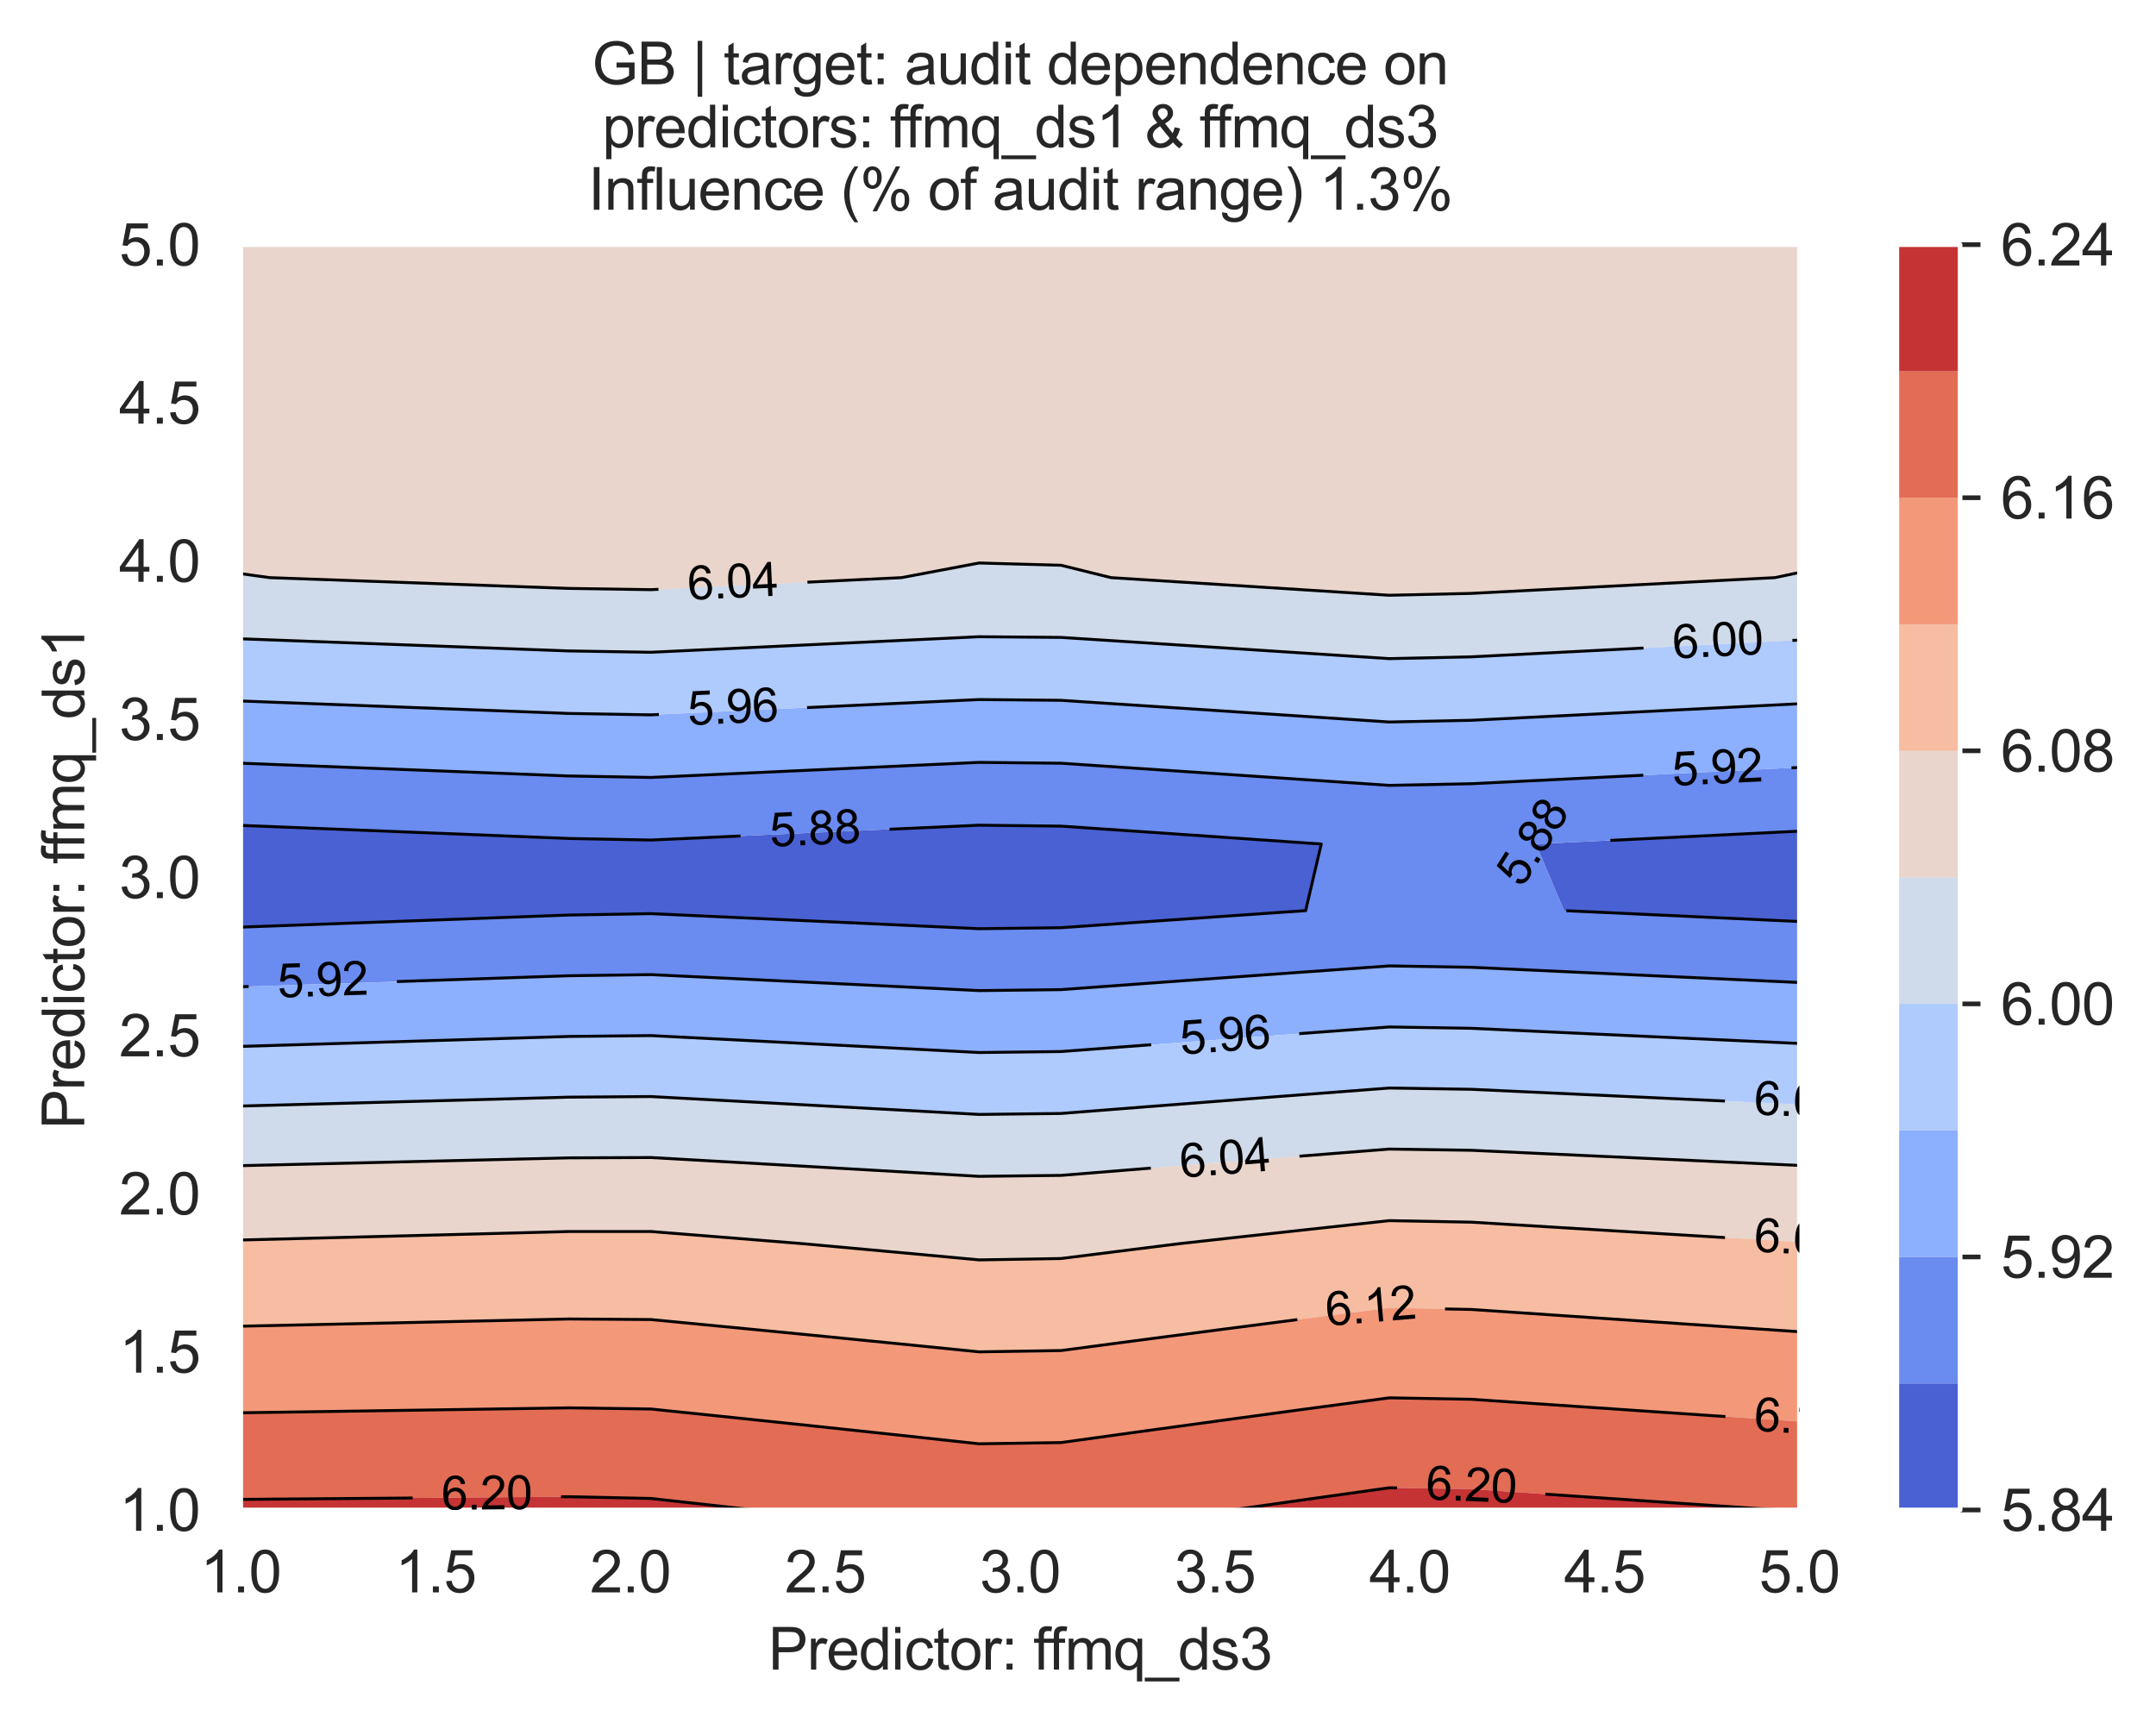 <?xml version="1.0" encoding="utf-8" standalone="no"?>
<!DOCTYPE svg PUBLIC "-//W3C//DTD SVG 1.1//EN"
  "http://www.w3.org/Graphics/SVG/1.1/DTD/svg11.dtd">
<svg xmlns:xlink="http://www.w3.org/1999/xlink" width="370.48pt" height="296.096pt" viewBox="0 0 370.48 296.096" xmlns="http://www.w3.org/2000/svg" version="1.1">
 <defs>
  <style type="text/css">*{stroke-linejoin: round; stroke-linecap: butt}</style>
 </defs>
 <g id="figure_1">
  <g id="patch_1">
   <path d="M 0 296.096 
L 370.48 296.096 
L 370.48 0 
L 0 0 
z
" style="fill: #ffffff"/>
  </g>
  <g id="axes_1">
   <g id="patch_2">
    <path d="M 41.367 259.483 
L 309.207 259.483 
L 309.207 42.043 
L 41.367 42.043 
z
" style="fill: #eaeaf2"/>
   </g>
   <g id="matplotlib.axis_1">
    <g id="xtick_1">
     <g id="line2d_1">
      <path d="M 41.367 259.483 
L 41.367 42.043 
" clip-path="url(#p6f44d529b4)" style="fill: none; stroke: #ffffff; stroke-width: 0.8; stroke-linecap: round"/>
     </g>
     <g id="text_1">
      <!-- 1.0 -->
      <g style="fill: #262626" transform="translate(34.417 273.641)scale(0.1 -0.1)">
       <defs>
        <path id="ArialMT-31" d="M 2384 0 
L 1822 0 
L 1822 3584 
Q 1619 3391 1289 3197 
Q 959 3003 697 2906 
L 697 3450 
Q 1169 3672 1522 3987 
Q 1875 4303 2022 4600 
L 2384 4600 
L 2384 0 
z
" transform="scale(0.016)"/>
        <path id="ArialMT-2e" d="M 581 0 
L 581 641 
L 1222 641 
L 1222 0 
L 581 0 
z
" transform="scale(0.016)"/>
        <path id="ArialMT-30" d="M 266 2259 
Q 266 3072 433 3567 
Q 600 4063 929 4331 
Q 1259 4600 1759 4600 
Q 2128 4600 2406 4451 
Q 2684 4303 2865 4023 
Q 3047 3744 3150 3342 
Q 3253 2941 3253 2259 
Q 3253 1453 3087 958 
Q 2922 463 2592 192 
Q 2263 -78 1759 -78 
Q 1097 -78 719 397 
Q 266 969 266 2259 
z
M 844 2259 
Q 844 1131 1108 757 
Q 1372 384 1759 384 
Q 2147 384 2411 759 
Q 2675 1134 2675 2259 
Q 2675 3391 2411 3762 
Q 2147 4134 1753 4134 
Q 1366 4134 1134 3806 
Q 844 3388 844 2259 
z
" transform="scale(0.016)"/>
       </defs>
       <use xlink:href="#ArialMT-31"/>
       <use xlink:href="#ArialMT-2e" x="55.615"/>
       <use xlink:href="#ArialMT-30" x="83.398"/>
      </g>
     </g>
    </g>
    <g id="xtick_2">
     <g id="line2d_2">
      <path d="M 74.847 259.483 
L 74.847 42.043 
" clip-path="url(#p6f44d529b4)" style="fill: none; stroke: #ffffff; stroke-width: 0.8; stroke-linecap: round"/>
     </g>
     <g id="text_2">
      <!-- 1.5 -->
      <g style="fill: #262626" transform="translate(67.897 273.641)scale(0.1 -0.1)">
       <defs>
        <path id="ArialMT-35" d="M 266 1200 
L 856 1250 
Q 922 819 1161 601 
Q 1400 384 1738 384 
Q 2144 384 2425 690 
Q 2706 997 2706 1503 
Q 2706 1984 2436 2262 
Q 2166 2541 1728 2541 
Q 1456 2541 1237 2417 
Q 1019 2294 894 2097 
L 366 2166 
L 809 4519 
L 3088 4519 
L 3088 3981 
L 1259 3981 
L 1013 2750 
Q 1425 3038 1878 3038 
Q 2478 3038 2890 2622 
Q 3303 2206 3303 1553 
Q 3303 931 2941 478 
Q 2500 -78 1738 -78 
Q 1113 -78 717 272 
Q 322 622 266 1200 
z
" transform="scale(0.016)"/>
       </defs>
       <use xlink:href="#ArialMT-31"/>
       <use xlink:href="#ArialMT-2e" x="55.615"/>
       <use xlink:href="#ArialMT-35" x="83.398"/>
      </g>
     </g>
    </g>
    <g id="xtick_3">
     <g id="line2d_3">
      <path d="M 108.327 259.483 
L 108.327 42.043 
" clip-path="url(#p6f44d529b4)" style="fill: none; stroke: #ffffff; stroke-width: 0.8; stroke-linecap: round"/>
     </g>
     <g id="text_3">
      <!-- 2.0 -->
      <g style="fill: #262626" transform="translate(101.377 273.641)scale(0.1 -0.1)">
       <defs>
        <path id="ArialMT-32" d="M 3222 541 
L 3222 0 
L 194 0 
Q 188 203 259 391 
Q 375 700 629 1000 
Q 884 1300 1366 1694 
Q 2113 2306 2375 2664 
Q 2638 3022 2638 3341 
Q 2638 3675 2398 3904 
Q 2159 4134 1775 4134 
Q 1369 4134 1125 3890 
Q 881 3647 878 3216 
L 300 3275 
Q 359 3922 746 4261 
Q 1134 4600 1788 4600 
Q 2447 4600 2831 4234 
Q 3216 3869 3216 3328 
Q 3216 3053 3103 2787 
Q 2991 2522 2730 2228 
Q 2469 1934 1863 1422 
Q 1356 997 1212 845 
Q 1069 694 975 541 
L 3222 541 
z
" transform="scale(0.016)"/>
       </defs>
       <use xlink:href="#ArialMT-32"/>
       <use xlink:href="#ArialMT-2e" x="55.615"/>
       <use xlink:href="#ArialMT-30" x="83.398"/>
      </g>
     </g>
    </g>
    <g id="xtick_4">
     <g id="line2d_4">
      <path d="M 141.807 259.483 
L 141.807 42.043 
" clip-path="url(#p6f44d529b4)" style="fill: none; stroke: #ffffff; stroke-width: 0.8; stroke-linecap: round"/>
     </g>
     <g id="text_4">
      <!-- 2.5 -->
      <g style="fill: #262626" transform="translate(134.857 273.641)scale(0.1 -0.1)">
       <use xlink:href="#ArialMT-32"/>
       <use xlink:href="#ArialMT-2e" x="55.615"/>
       <use xlink:href="#ArialMT-35" x="83.398"/>
      </g>
     </g>
    </g>
    <g id="xtick_5">
     <g id="line2d_5">
      <path d="M 175.287 259.483 
L 175.287 42.043 
" clip-path="url(#p6f44d529b4)" style="fill: none; stroke: #ffffff; stroke-width: 0.8; stroke-linecap: round"/>
     </g>
     <g id="text_5">
      <!-- 3.0 -->
      <g style="fill: #262626" transform="translate(168.337 273.641)scale(0.1 -0.1)">
       <defs>
        <path id="ArialMT-33" d="M 269 1209 
L 831 1284 
Q 928 806 1161 595 
Q 1394 384 1728 384 
Q 2125 384 2398 659 
Q 2672 934 2672 1341 
Q 2672 1728 2419 1979 
Q 2166 2231 1775 2231 
Q 1616 2231 1378 2169 
L 1441 2663 
Q 1497 2656 1531 2656 
Q 1891 2656 2178 2843 
Q 2466 3031 2466 3422 
Q 2466 3731 2256 3934 
Q 2047 4138 1716 4138 
Q 1388 4138 1169 3931 
Q 950 3725 888 3313 
L 325 3413 
Q 428 3978 793 4289 
Q 1159 4600 1703 4600 
Q 2078 4600 2393 4439 
Q 2709 4278 2876 4000 
Q 3044 3722 3044 3409 
Q 3044 3113 2884 2869 
Q 2725 2625 2413 2481 
Q 2819 2388 3044 2092 
Q 3269 1797 3269 1353 
Q 3269 753 2831 336 
Q 2394 -81 1725 -81 
Q 1122 -81 723 278 
Q 325 638 269 1209 
z
" transform="scale(0.016)"/>
       </defs>
       <use xlink:href="#ArialMT-33"/>
       <use xlink:href="#ArialMT-2e" x="55.615"/>
       <use xlink:href="#ArialMT-30" x="83.398"/>
      </g>
     </g>
    </g>
    <g id="xtick_6">
     <g id="line2d_6">
      <path d="M 208.767 259.483 
L 208.767 42.043 
" clip-path="url(#p6f44d529b4)" style="fill: none; stroke: #ffffff; stroke-width: 0.8; stroke-linecap: round"/>
     </g>
     <g id="text_6">
      <!-- 3.5 -->
      <g style="fill: #262626" transform="translate(201.817 273.641)scale(0.1 -0.1)">
       <use xlink:href="#ArialMT-33"/>
       <use xlink:href="#ArialMT-2e" x="55.615"/>
       <use xlink:href="#ArialMT-35" x="83.398"/>
      </g>
     </g>
    </g>
    <g id="xtick_7">
     <g id="line2d_7">
      <path d="M 242.247 259.483 
L 242.247 42.043 
" clip-path="url(#p6f44d529b4)" style="fill: none; stroke: #ffffff; stroke-width: 0.8; stroke-linecap: round"/>
     </g>
     <g id="text_7">
      <!-- 4.0 -->
      <g style="fill: #262626" transform="translate(235.297 273.641)scale(0.1 -0.1)">
       <defs>
        <path id="ArialMT-34" d="M 2069 0 
L 2069 1097 
L 81 1097 
L 81 1613 
L 2172 4581 
L 2631 4581 
L 2631 1613 
L 3250 1613 
L 3250 1097 
L 2631 1097 
L 2631 0 
L 2069 0 
z
M 2069 1613 
L 2069 3678 
L 634 1613 
L 2069 1613 
z
" transform="scale(0.016)"/>
       </defs>
       <use xlink:href="#ArialMT-34"/>
       <use xlink:href="#ArialMT-2e" x="55.615"/>
       <use xlink:href="#ArialMT-30" x="83.398"/>
      </g>
     </g>
    </g>
    <g id="xtick_8">
     <g id="line2d_8">
      <path d="M 275.727 259.483 
L 275.727 42.043 
" clip-path="url(#p6f44d529b4)" style="fill: none; stroke: #ffffff; stroke-width: 0.8; stroke-linecap: round"/>
     </g>
     <g id="text_8">
      <!-- 4.5 -->
      <g style="fill: #262626" transform="translate(268.777 273.641)scale(0.1 -0.1)">
       <use xlink:href="#ArialMT-34"/>
       <use xlink:href="#ArialMT-2e" x="55.615"/>
       <use xlink:href="#ArialMT-35" x="83.398"/>
      </g>
     </g>
    </g>
    <g id="xtick_9">
     <g id="line2d_9">
      <path d="M 309.207 259.483 
L 309.207 42.043 
" clip-path="url(#p6f44d529b4)" style="fill: none; stroke: #ffffff; stroke-width: 0.8; stroke-linecap: round"/>
     </g>
     <g id="text_9">
      <!-- 5.0 -->
      <g style="fill: #262626" transform="translate(302.257 273.641)scale(0.1 -0.1)">
       <use xlink:href="#ArialMT-35"/>
       <use xlink:href="#ArialMT-2e" x="55.615"/>
       <use xlink:href="#ArialMT-30" x="83.398"/>
      </g>
     </g>
    </g>
    <g id="text_10">
     <!-- Predictor: ffmq_ds3 -->
     <g style="fill: #262626" transform="translate(132.025 286.908)scale(0.1 -0.1)">
      <defs>
       <path id="ArialMT-50" d="M 494 0 
L 494 4581 
L 2222 4581 
Q 2678 4581 2919 4538 
Q 3256 4481 3484 4323 
Q 3713 4166 3852 3881 
Q 3991 3597 3991 3256 
Q 3991 2672 3619 2267 
Q 3247 1863 2275 1863 
L 1100 1863 
L 1100 0 
L 494 0 
z
M 1100 2403 
L 2284 2403 
Q 2872 2403 3119 2622 
Q 3366 2841 3366 3238 
Q 3366 3525 3220 3729 
Q 3075 3934 2838 4000 
Q 2684 4041 2272 4041 
L 1100 4041 
L 1100 2403 
z
" transform="scale(0.016)"/>
       <path id="ArialMT-72" d="M 416 0 
L 416 3319 
L 922 3319 
L 922 2816 
Q 1116 3169 1280 3281 
Q 1444 3394 1641 3394 
Q 1925 3394 2219 3213 
L 2025 2691 
Q 1819 2813 1613 2813 
Q 1428 2813 1281 2702 
Q 1134 2591 1072 2394 
Q 978 2094 978 1738 
L 978 0 
L 416 0 
z
" transform="scale(0.016)"/>
       <path id="ArialMT-65" d="M 2694 1069 
L 3275 997 
Q 3138 488 2766 206 
Q 2394 -75 1816 -75 
Q 1088 -75 661 373 
Q 234 822 234 1631 
Q 234 2469 665 2931 
Q 1097 3394 1784 3394 
Q 2450 3394 2872 2941 
Q 3294 2488 3294 1666 
Q 3294 1616 3291 1516 
L 816 1516 
Q 847 969 1125 678 
Q 1403 388 1819 388 
Q 2128 388 2347 550 
Q 2566 713 2694 1069 
z
M 847 1978 
L 2700 1978 
Q 2663 2397 2488 2606 
Q 2219 2931 1791 2931 
Q 1403 2931 1139 2672 
Q 875 2413 847 1978 
z
" transform="scale(0.016)"/>
       <path id="ArialMT-64" d="M 2575 0 
L 2575 419 
Q 2259 -75 1647 -75 
Q 1250 -75 917 144 
Q 584 363 401 755 
Q 219 1147 219 1656 
Q 219 2153 384 2558 
Q 550 2963 881 3178 
Q 1213 3394 1622 3394 
Q 1922 3394 2156 3267 
Q 2391 3141 2538 2938 
L 2538 4581 
L 3097 4581 
L 3097 0 
L 2575 0 
z
M 797 1656 
Q 797 1019 1065 703 
Q 1334 388 1700 388 
Q 2069 388 2326 689 
Q 2584 991 2584 1609 
Q 2584 2291 2321 2609 
Q 2059 2928 1675 2928 
Q 1300 2928 1048 2622 
Q 797 2316 797 1656 
z
" transform="scale(0.016)"/>
       <path id="ArialMT-69" d="M 425 3934 
L 425 4581 
L 988 4581 
L 988 3934 
L 425 3934 
z
M 425 0 
L 425 3319 
L 988 3319 
L 988 0 
L 425 0 
z
" transform="scale(0.016)"/>
       <path id="ArialMT-63" d="M 2588 1216 
L 3141 1144 
Q 3050 572 2676 248 
Q 2303 -75 1759 -75 
Q 1078 -75 664 370 
Q 250 816 250 1647 
Q 250 2184 428 2587 
Q 606 2991 970 3192 
Q 1334 3394 1763 3394 
Q 2303 3394 2647 3120 
Q 2991 2847 3088 2344 
L 2541 2259 
Q 2463 2594 2264 2762 
Q 2066 2931 1784 2931 
Q 1359 2931 1093 2626 
Q 828 2322 828 1663 
Q 828 994 1084 691 
Q 1341 388 1753 388 
Q 2084 388 2306 591 
Q 2528 794 2588 1216 
z
" transform="scale(0.016)"/>
       <path id="ArialMT-74" d="M 1650 503 
L 1731 6 
Q 1494 -44 1306 -44 
Q 1000 -44 831 53 
Q 663 150 594 308 
Q 525 466 525 972 
L 525 2881 
L 113 2881 
L 113 3319 
L 525 3319 
L 525 4141 
L 1084 4478 
L 1084 3319 
L 1650 3319 
L 1650 2881 
L 1084 2881 
L 1084 941 
Q 1084 700 1114 631 
Q 1144 563 1211 522 
Q 1278 481 1403 481 
Q 1497 481 1650 503 
z
" transform="scale(0.016)"/>
       <path id="ArialMT-6f" d="M 213 1659 
Q 213 2581 725 3025 
Q 1153 3394 1769 3394 
Q 2453 3394 2887 2945 
Q 3322 2497 3322 1706 
Q 3322 1066 3130 698 
Q 2938 331 2570 128 
Q 2203 -75 1769 -75 
Q 1072 -75 642 372 
Q 213 819 213 1659 
z
M 791 1659 
Q 791 1022 1069 705 
Q 1347 388 1769 388 
Q 2188 388 2466 706 
Q 2744 1025 2744 1678 
Q 2744 2294 2464 2611 
Q 2184 2928 1769 2928 
Q 1347 2928 1069 2612 
Q 791 2297 791 1659 
z
" transform="scale(0.016)"/>
       <path id="ArialMT-3a" d="M 578 2678 
L 578 3319 
L 1219 3319 
L 1219 2678 
L 578 2678 
z
M 578 0 
L 578 641 
L 1219 641 
L 1219 0 
L 578 0 
z
" transform="scale(0.016)"/>
       <path id="ArialMT-20" transform="scale(0.016)"/>
       <path id="ArialMT-66" d="M 556 0 
L 556 2881 
L 59 2881 
L 59 3319 
L 556 3319 
L 556 3672 
Q 556 4006 616 4169 
Q 697 4388 901 4523 
Q 1106 4659 1475 4659 
Q 1713 4659 2000 4603 
L 1916 4113 
Q 1741 4144 1584 4144 
Q 1328 4144 1222 4034 
Q 1116 3925 1116 3625 
L 1116 3319 
L 1763 3319 
L 1763 2881 
L 1116 2881 
L 1116 0 
L 556 0 
z
" transform="scale(0.016)"/>
       <path id="ArialMT-6d" d="M 422 0 
L 422 3319 
L 925 3319 
L 925 2853 
Q 1081 3097 1340 3245 
Q 1600 3394 1931 3394 
Q 2300 3394 2536 3241 
Q 2772 3088 2869 2813 
Q 3263 3394 3894 3394 
Q 4388 3394 4653 3120 
Q 4919 2847 4919 2278 
L 4919 0 
L 4359 0 
L 4359 2091 
Q 4359 2428 4304 2576 
Q 4250 2725 4106 2815 
Q 3963 2906 3769 2906 
Q 3419 2906 3187 2673 
Q 2956 2441 2956 1928 
L 2956 0 
L 2394 0 
L 2394 2156 
Q 2394 2531 2256 2718 
Q 2119 2906 1806 2906 
Q 1569 2906 1367 2781 
Q 1166 2656 1075 2415 
Q 984 2175 984 1722 
L 984 0 
L 422 0 
z
" transform="scale(0.016)"/>
       <path id="ArialMT-71" d="M 2538 -1272 
L 2538 353 
Q 2406 169 2170 47 
Q 1934 -75 1669 -75 
Q 1078 -75 651 397 
Q 225 869 225 1691 
Q 225 2191 398 2587 
Q 572 2984 901 3189 
Q 1231 3394 1625 3394 
Q 2241 3394 2594 2875 
L 2594 3319 
L 3100 3319 
L 3100 -1272 
L 2538 -1272 
z
M 803 1669 
Q 803 1028 1072 708 
Q 1341 388 1716 388 
Q 2075 388 2334 692 
Q 2594 997 2594 1619 
Q 2594 2281 2320 2615 
Q 2047 2950 1678 2950 
Q 1313 2950 1058 2639 
Q 803 2328 803 1669 
z
" transform="scale(0.016)"/>
       <path id="ArialMT-5f" d="M -97 -1272 
L -97 -866 
L 3631 -866 
L 3631 -1272 
L -97 -1272 
z
" transform="scale(0.016)"/>
       <path id="ArialMT-73" d="M 197 991 
L 753 1078 
Q 800 744 1014 566 
Q 1228 388 1613 388 
Q 2000 388 2187 545 
Q 2375 703 2375 916 
Q 2375 1106 2209 1216 
Q 2094 1291 1634 1406 
Q 1016 1563 777 1677 
Q 538 1791 414 1992 
Q 291 2194 291 2438 
Q 291 2659 392 2848 
Q 494 3038 669 3163 
Q 800 3259 1026 3326 
Q 1253 3394 1513 3394 
Q 1903 3394 2198 3281 
Q 2494 3169 2634 2976 
Q 2775 2784 2828 2463 
L 2278 2388 
Q 2241 2644 2061 2787 
Q 1881 2931 1553 2931 
Q 1166 2931 1000 2803 
Q 834 2675 834 2503 
Q 834 2394 903 2306 
Q 972 2216 1119 2156 
Q 1203 2125 1616 2013 
Q 2213 1853 2448 1751 
Q 2684 1650 2818 1456 
Q 2953 1263 2953 975 
Q 2953 694 2789 445 
Q 2625 197 2315 61 
Q 2006 -75 1616 -75 
Q 969 -75 630 194 
Q 291 463 197 991 
z
" transform="scale(0.016)"/>
      </defs>
      <use xlink:href="#ArialMT-50"/>
      <use xlink:href="#ArialMT-72" x="66.699"/>
      <use xlink:href="#ArialMT-65" x="100"/>
      <use xlink:href="#ArialMT-64" x="155.615"/>
      <use xlink:href="#ArialMT-69" x="211.23"/>
      <use xlink:href="#ArialMT-63" x="233.447"/>
      <use xlink:href="#ArialMT-74" x="283.447"/>
      <use xlink:href="#ArialMT-6f" x="311.23"/>
      <use xlink:href="#ArialMT-72" x="366.846"/>
      <use xlink:href="#ArialMT-3a" x="400.146"/>
      <use xlink:href="#ArialMT-20" x="427.93"/>
      <use xlink:href="#ArialMT-66" x="455.713"/>
      <use xlink:href="#ArialMT-66" x="481.746"/>
      <use xlink:href="#ArialMT-6d" x="509.529"/>
      <use xlink:href="#ArialMT-71" x="592.83"/>
      <use xlink:href="#ArialMT-5f" x="648.445"/>
      <use xlink:href="#ArialMT-64" x="704.061"/>
      <use xlink:href="#ArialMT-73" x="759.676"/>
      <use xlink:href="#ArialMT-33" x="809.676"/>
     </g>
    </g>
   </g>
   <g id="matplotlib.axis_2">
    <g id="ytick_1">
     <g id="line2d_10">
      <path d="M 41.367 259.483 
L 309.207 259.483 
" clip-path="url(#p6f44d529b4)" style="fill: none; stroke: #ffffff; stroke-width: 0.8; stroke-linecap: round"/>
     </g>
     <g id="text_11">
      <!-- 1.0 -->
      <g style="fill: #262626" transform="translate(20.467 263.062)scale(0.1 -0.1)">
       <use xlink:href="#ArialMT-31"/>
       <use xlink:href="#ArialMT-2e" x="55.615"/>
       <use xlink:href="#ArialMT-30" x="83.398"/>
      </g>
     </g>
    </g>
    <g id="ytick_2">
     <g id="line2d_11">
      <path d="M 41.367 232.303 
L 309.207 232.303 
" clip-path="url(#p6f44d529b4)" style="fill: none; stroke: #ffffff; stroke-width: 0.8; stroke-linecap: round"/>
     </g>
     <g id="text_12">
      <!-- 1.5 -->
      <g style="fill: #262626" transform="translate(20.467 235.882)scale(0.1 -0.1)">
       <use xlink:href="#ArialMT-31"/>
       <use xlink:href="#ArialMT-2e" x="55.615"/>
       <use xlink:href="#ArialMT-35" x="83.398"/>
      </g>
     </g>
    </g>
    <g id="ytick_3">
     <g id="line2d_12">
      <path d="M 41.367 205.123 
L 309.207 205.123 
" clip-path="url(#p6f44d529b4)" style="fill: none; stroke: #ffffff; stroke-width: 0.8; stroke-linecap: round"/>
     </g>
     <g id="text_13">
      <!-- 2.0 -->
      <g style="fill: #262626" transform="translate(20.467 208.702)scale(0.1 -0.1)">
       <use xlink:href="#ArialMT-32"/>
       <use xlink:href="#ArialMT-2e" x="55.615"/>
       <use xlink:href="#ArialMT-30" x="83.398"/>
      </g>
     </g>
    </g>
    <g id="ytick_4">
     <g id="line2d_13">
      <path d="M 41.367 177.943 
L 309.207 177.943 
" clip-path="url(#p6f44d529b4)" style="fill: none; stroke: #ffffff; stroke-width: 0.8; stroke-linecap: round"/>
     </g>
     <g id="text_14">
      <!-- 2.5 -->
      <g style="fill: #262626" transform="translate(20.467 181.522)scale(0.1 -0.1)">
       <use xlink:href="#ArialMT-32"/>
       <use xlink:href="#ArialMT-2e" x="55.615"/>
       <use xlink:href="#ArialMT-35" x="83.398"/>
      </g>
     </g>
    </g>
    <g id="ytick_5">
     <g id="line2d_14">
      <path d="M 41.367 150.763 
L 309.207 150.763 
" clip-path="url(#p6f44d529b4)" style="fill: none; stroke: #ffffff; stroke-width: 0.8; stroke-linecap: round"/>
     </g>
     <g id="text_15">
      <!-- 3.0 -->
      <g style="fill: #262626" transform="translate(20.467 154.342)scale(0.1 -0.1)">
       <use xlink:href="#ArialMT-33"/>
       <use xlink:href="#ArialMT-2e" x="55.615"/>
       <use xlink:href="#ArialMT-30" x="83.398"/>
      </g>
     </g>
    </g>
    <g id="ytick_6">
     <g id="line2d_15">
      <path d="M 41.367 123.583 
L 309.207 123.583 
" clip-path="url(#p6f44d529b4)" style="fill: none; stroke: #ffffff; stroke-width: 0.8; stroke-linecap: round"/>
     </g>
     <g id="text_16">
      <!-- 3.5 -->
      <g style="fill: #262626" transform="translate(20.467 127.162)scale(0.1 -0.1)">
       <use xlink:href="#ArialMT-33"/>
       <use xlink:href="#ArialMT-2e" x="55.615"/>
       <use xlink:href="#ArialMT-35" x="83.398"/>
      </g>
     </g>
    </g>
    <g id="ytick_7">
     <g id="line2d_16">
      <path d="M 41.367 96.403 
L 309.207 96.403 
" clip-path="url(#p6f44d529b4)" style="fill: none; stroke: #ffffff; stroke-width: 0.8; stroke-linecap: round"/>
     </g>
     <g id="text_17">
      <!-- 4.0 -->
      <g style="fill: #262626" transform="translate(20.467 99.982)scale(0.1 -0.1)">
       <use xlink:href="#ArialMT-34"/>
       <use xlink:href="#ArialMT-2e" x="55.615"/>
       <use xlink:href="#ArialMT-30" x="83.398"/>
      </g>
     </g>
    </g>
    <g id="ytick_8">
     <g id="line2d_17">
      <path d="M 41.367 69.223 
L 309.207 69.223 
" clip-path="url(#p6f44d529b4)" style="fill: none; stroke: #ffffff; stroke-width: 0.8; stroke-linecap: round"/>
     </g>
     <g id="text_18">
      <!-- 4.5 -->
      <g style="fill: #262626" transform="translate(20.467 72.802)scale(0.1 -0.1)">
       <use xlink:href="#ArialMT-34"/>
       <use xlink:href="#ArialMT-2e" x="55.615"/>
       <use xlink:href="#ArialMT-35" x="83.398"/>
      </g>
     </g>
    </g>
    <g id="ytick_9">
     <g id="line2d_18">
      <path d="M 41.367 42.043 
L 309.207 42.043 
" clip-path="url(#p6f44d529b4)" style="fill: none; stroke: #ffffff; stroke-width: 0.8; stroke-linecap: round"/>
     </g>
     <g id="text_19">
      <!-- 5.0 -->
      <g style="fill: #262626" transform="translate(20.467 45.622)scale(0.1 -0.1)">
       <use xlink:href="#ArialMT-35"/>
       <use xlink:href="#ArialMT-2e" x="55.615"/>
       <use xlink:href="#ArialMT-30" x="83.398"/>
      </g>
     </g>
    </g>
    <g id="text_20">
     <!-- Predictor: ffmq_ds1 -->
     <g style="fill: #262626" transform="translate(14.48 194.025)rotate(-90)scale(0.1 -0.1)">
      <use xlink:href="#ArialMT-50"/>
      <use xlink:href="#ArialMT-72" x="66.699"/>
      <use xlink:href="#ArialMT-65" x="100"/>
      <use xlink:href="#ArialMT-64" x="155.615"/>
      <use xlink:href="#ArialMT-69" x="211.23"/>
      <use xlink:href="#ArialMT-63" x="233.447"/>
      <use xlink:href="#ArialMT-74" x="283.447"/>
      <use xlink:href="#ArialMT-6f" x="311.23"/>
      <use xlink:href="#ArialMT-72" x="366.846"/>
      <use xlink:href="#ArialMT-3a" x="400.146"/>
      <use xlink:href="#ArialMT-20" x="427.93"/>
      <use xlink:href="#ArialMT-66" x="455.713"/>
      <use xlink:href="#ArialMT-66" x="481.746"/>
      <use xlink:href="#ArialMT-6d" x="509.529"/>
      <use xlink:href="#ArialMT-71" x="592.83"/>
      <use xlink:href="#ArialMT-5f" x="648.445"/>
      <use xlink:href="#ArialMT-64" x="704.061"/>
      <use xlink:href="#ArialMT-73" x="759.676"/>
      <use xlink:href="#ArialMT-31" x="809.676"/>
     </g>
    </g>
   </g>
   <g id="PathCollection_1">
    <path d="M 55.464 158.81 
L 69.561 158.293 
L 83.658 157.771 
L 97.755 157.244 
L 111.851 157.005 
L 125.948 157.644 
L 140.045 158.288 
L 154.142 158.937 
L 168.239 159.591 
L 182.336 159.421 
L 196.432 158.43 
L 210.529 157.445 
L 224.365 156.485 
L 224.626 155.335 
L 227.04 145.041 
L 224.626 144.874 
L 210.529 143.901 
L 196.432 142.932 
L 182.336 141.967 
L 168.239 141.805 
L 154.142 142.444 
L 140.045 143.082 
L 125.948 143.719 
L 111.851 144.355 
L 97.755 144.089 
L 83.658 143.523 
L 69.561 142.96 
L 55.464 142.397 
L 41.367 141.836 
L 41.367 145.041 
L 41.367 156.485 
L 41.367 159.322 
z
" clip-path="url(#p6f44d529b4)" style="fill: #4961d2"/>
    <path d="M 281.014 157.053 
L 295.11 157.706 
L 309.207 158.36 
L 309.207 156.485 
L 309.207 145.041 
L 309.207 142.828 
L 295.11 143.518 
L 281.014 144.207 
L 266.917 144.895 
L 263.917 145.041 
L 266.917 152.126 
L 268.779 156.485 
z
" clip-path="url(#p6f44d529b4)" style="fill: #4961d2"/>
   </g>
   <g id="PathCollection_2">
    <path d="M 55.464 169.103 
L 69.561 168.632 
L 83.658 168.156 
L 90.334 167.929 
L 97.755 167.676 
L 111.851 167.483 
L 121.142 167.929 
L 125.948 168.161 
L 140.045 168.846 
L 154.142 169.535 
L 168.239 170.23 
L 182.336 170.062 
L 196.432 169.032 
L 210.529 168.01 
L 211.65 167.929 
L 224.626 166.995 
L 238.723 165.988 
L 252.82 166.227 
L 266.917 166.88 
L 281.014 167.533 
L 289.577 167.929 
L 295.11 168.186 
L 309.207 168.839 
L 309.207 167.929 
L 309.207 158.36 
L 295.11 157.706 
L 281.014 157.053 
L 268.779 156.485 
L 266.917 152.126 
L 263.917 145.041 
L 266.917 144.895 
L 281.014 144.207 
L 295.11 143.518 
L 309.207 142.828 
L 309.207 133.597 
L 309.207 131.882 
L 295.11 132.583 
L 281.014 133.283 
L 274.684 133.597 
L 266.917 133.981 
L 252.82 134.678 
L 238.723 134.961 
L 224.626 134.004 
L 218.603 133.597 
L 210.529 133.052 
L 196.432 132.102 
L 182.336 131.156 
L 168.239 131.01 
L 154.142 131.659 
L 140.045 132.307 
L 125.948 132.953 
L 111.901 133.597 
L 111.851 133.599 
L 111.726 133.597 
L 97.755 133.346 
L 83.658 132.794 
L 69.561 132.244 
L 55.464 131.696 
L 41.367 131.149 
L 41.367 133.597 
L 41.367 141.836 
L 55.464 142.397 
L 69.561 142.96 
L 83.658 143.523 
L 97.755 144.089 
L 111.851 144.355 
L 125.948 143.719 
L 140.045 143.082 
L 154.142 142.444 
L 168.239 141.805 
L 182.336 141.967 
L 196.432 142.932 
L 210.529 143.901 
L 224.626 144.874 
L 227.04 145.041 
L 224.626 155.335 
L 224.365 156.485 
L 210.529 157.445 
L 196.432 158.43 
L 182.336 159.421 
L 168.239 159.591 
L 154.142 158.937 
L 140.045 158.288 
L 125.948 157.644 
L 111.851 157.005 
L 97.755 157.244 
L 83.658 157.771 
L 69.561 158.293 
L 55.464 158.81 
L 41.367 159.322 
L 41.367 167.929 
L 41.367 169.57 
z
" clip-path="url(#p6f44d529b4)" style="fill: #6a8bef"/>
   </g>
   <g id="PathCollection_3">
    <path d="M 55.464 179.396 
L 56.218 179.374 
L 69.561 178.971 
L 83.658 178.541 
L 97.755 178.108 
L 111.851 177.96 
L 125.948 178.679 
L 139.476 179.374 
L 140.045 179.403 
L 154.142 180.133 
L 168.239 180.869 
L 182.336 180.702 
L 196.432 179.635 
L 199.905 179.374 
L 210.529 178.576 
L 224.626 177.524 
L 238.723 176.479 
L 252.82 176.708 
L 266.917 177.361 
L 281.014 178.013 
L 295.11 178.665 
L 309.207 179.317 
L 309.207 168.839 
L 295.11 168.186 
L 289.577 167.929 
L 281.014 167.533 
L 266.917 166.88 
L 252.82 166.227 
L 238.723 165.988 
L 224.626 166.995 
L 211.65 167.929 
L 210.529 168.01 
L 196.432 169.032 
L 182.336 170.062 
L 168.239 170.23 
L 154.142 169.535 
L 140.045 168.846 
L 125.948 168.161 
L 121.142 167.929 
L 111.851 167.483 
L 97.755 167.676 
L 90.334 167.929 
L 83.658 168.156 
L 69.561 168.632 
L 55.464 169.103 
L 41.367 169.57 
L 41.367 179.374 
L 41.367 179.818 
z
" clip-path="url(#p6f44d529b4)" style="fill: #8caffe"/>
    <path d="M 111.851 133.599 
L 111.901 133.597 
L 125.948 132.953 
L 140.045 132.307 
L 154.142 131.659 
L 168.239 131.01 
L 182.336 131.156 
L 196.432 132.102 
L 210.529 133.052 
L 218.603 133.597 
L 224.626 134.004 
L 238.723 134.961 
L 252.82 134.678 
L 266.917 133.981 
L 274.684 133.597 
L 281.014 133.283 
L 295.11 132.583 
L 309.207 131.882 
L 309.207 122.153 
L 309.207 120.936 
L 295.11 121.648 
L 285.109 122.153 
L 281.014 122.359 
L 266.917 123.068 
L 252.82 123.776 
L 238.723 124.071 
L 224.626 123.135 
L 210.529 122.202 
L 209.789 122.153 
L 196.432 121.272 
L 182.336 120.346 
L 168.239 120.214 
L 154.142 120.873 
L 140.045 121.531 
L 126.704 122.153 
L 125.948 122.188 
L 111.851 122.843 
L 97.755 122.603 
L 85.947 122.153 
L 83.658 122.065 
L 69.561 121.529 
L 55.464 120.994 
L 41.367 120.461 
L 41.367 122.153 
L 41.367 131.149 
L 55.464 131.696 
L 69.561 132.244 
L 83.658 132.794 
L 97.755 133.346 
L 111.726 133.597 
z
" clip-path="url(#p6f44d529b4)" style="fill: #8caffe"/>
   </g>
   <g id="PathCollection_4">
    <path d="M 168.239 191.508 
L 182.336 191.343 
L 189.024 190.818 
L 196.432 190.238 
L 210.529 189.141 
L 224.626 188.052 
L 238.723 186.971 
L 252.82 187.19 
L 266.917 187.842 
L 281.014 188.493 
L 295.11 189.145 
L 309.207 189.796 
L 309.207 179.374 
L 309.207 179.317 
L 295.11 178.665 
L 281.014 178.013 
L 266.917 177.361 
L 252.82 176.708 
L 238.723 176.479 
L 224.626 177.524 
L 210.529 178.576 
L 199.905 179.374 
L 196.432 179.635 
L 182.336 180.702 
L 168.239 180.869 
L 154.142 180.133 
L 140.045 179.403 
L 139.476 179.374 
L 125.948 178.679 
L 111.851 177.96 
L 97.755 178.108 
L 83.658 178.541 
L 69.561 178.971 
L 56.218 179.374 
L 55.464 179.396 
L 41.367 179.818 
L 41.367 190.066 
L 55.464 189.69 
L 69.561 189.31 
L 83.658 188.927 
L 97.755 188.54 
L 111.851 188.437 
L 125.948 189.196 
L 140.045 189.96 
L 154.142 190.731 
L 155.722 190.818 
z
" clip-path="url(#p6f44d529b4)" style="fill: #afcafc"/>
    <path d="M 97.755 122.603 
L 111.851 122.843 
L 125.948 122.188 
L 126.704 122.153 
L 140.045 121.531 
L 154.142 120.873 
L 168.239 120.214 
L 182.336 120.346 
L 196.432 121.272 
L 209.789 122.153 
L 210.529 122.202 
L 224.626 123.135 
L 238.723 124.071 
L 252.82 123.776 
L 266.917 123.068 
L 281.014 122.359 
L 285.109 122.153 
L 295.11 121.648 
L 309.207 120.936 
L 309.207 110.708 
L 309.207 109.991 
L 295.207 110.708 
L 295.11 110.713 
L 281.014 111.435 
L 266.917 112.155 
L 252.82 112.873 
L 238.723 113.181 
L 224.626 112.265 
L 210.529 111.352 
L 200.571 110.708 
L 196.432 110.442 
L 182.336 109.535 
L 168.239 109.418 
L 154.142 110.087 
L 141.036 110.708 
L 140.045 110.755 
L 125.948 111.422 
L 111.851 112.088 
L 97.755 111.86 
L 83.658 111.336 
L 69.561 110.814 
L 66.706 110.708 
L 55.464 110.293 
L 41.367 109.773 
L 41.367 110.708 
L 41.367 120.461 
L 55.464 120.994 
L 69.561 121.529 
L 83.658 122.065 
L 85.947 122.153 
z
" clip-path="url(#p6f44d529b4)" style="fill: #afcafc"/>
   </g>
   <g id="PathCollection_5">
    <path d="M 55.464 199.983 
L 69.561 199.649 
L 83.658 199.312 
L 97.755 198.972 
L 111.851 198.914 
L 125.948 199.713 
L 140.045 200.518 
L 154.142 201.329 
L 168.239 202.147 
L 182.336 201.984 
L 196.432 200.841 
L 210.529 199.707 
L 224.626 198.58 
L 238.723 197.462 
L 252.82 197.672 
L 266.917 198.323 
L 281.014 198.974 
L 295.11 199.624 
L 309.207 200.275 
L 309.207 190.818 
L 309.207 189.796 
L 295.11 189.145 
L 281.014 188.493 
L 266.917 187.842 
L 252.82 187.19 
L 238.723 186.971 
L 224.626 188.052 
L 210.529 189.141 
L 196.432 190.238 
L 189.024 190.818 
L 182.336 191.343 
L 168.239 191.508 
L 155.722 190.818 
L 154.142 190.731 
L 140.045 189.96 
L 125.948 189.196 
L 111.851 188.437 
L 97.755 188.54 
L 83.658 188.927 
L 69.561 189.31 
L 55.464 189.69 
L 41.367 190.066 
L 41.367 190.818 
L 41.367 200.314 
z
" clip-path="url(#p6f44d529b4)" style="fill: #cfdaea"/>
    <path d="M 69.561 110.814 
L 83.658 111.336 
L 97.755 111.86 
L 111.851 112.088 
L 125.948 111.422 
L 140.045 110.755 
L 141.036 110.708 
L 154.142 110.087 
L 168.239 109.418 
L 182.336 109.535 
L 196.432 110.442 
L 200.571 110.708 
L 210.529 111.352 
L 224.626 112.265 
L 238.723 113.181 
L 252.82 112.873 
L 266.917 112.155 
L 281.014 111.435 
L 295.11 110.713 
L 295.207 110.708 
L 309.207 109.991 
L 309.207 99.264 
L 309.207 98.376 
L 304.993 99.264 
L 295.11 99.778 
L 281.014 100.511 
L 266.917 101.241 
L 252.82 101.971 
L 238.723 102.292 
L 224.626 101.395 
L 210.529 100.502 
L 196.432 99.611 
L 190.921 99.264 
L 182.336 97.138 
L 168.239 96.747 
L 154.917 99.264 
L 154.142 99.302 
L 140.045 99.98 
L 125.948 100.656 
L 111.851 101.332 
L 97.755 101.117 
L 83.658 100.607 
L 69.561 100.099 
L 55.464 99.592 
L 46.349 99.264 
L 41.367 98.577 
L 41.367 99.264 
L 41.367 109.773 
L 55.464 110.293 
L 66.706 110.708 
z
" clip-path="url(#p6f44d529b4)" style="fill: #cfdaea"/>
   </g>
   <g id="PathCollection_6">
    <path d="M 140.045 213.909 
L 154.142 215.198 
L 168.239 216.505 
L 182.336 216.27 
L 196.432 214.496 
L 202.761 213.706 
L 210.529 212.845 
L 224.626 211.295 
L 238.723 209.76 
L 252.82 210.021 
L 266.917 210.878 
L 281.014 211.735 
L 295.11 212.591 
L 309.207 213.448 
L 309.207 202.262 
L 309.207 200.275 
L 295.11 199.624 
L 281.014 198.974 
L 266.917 198.323 
L 252.82 197.672 
L 238.723 197.462 
L 224.626 198.58 
L 210.529 199.707 
L 196.432 200.841 
L 182.336 201.984 
L 168.239 202.147 
L 154.142 201.329 
L 140.045 200.518 
L 125.948 199.713 
L 111.851 198.914 
L 97.755 198.972 
L 83.658 199.312 
L 69.561 199.649 
L 55.464 199.983 
L 41.367 200.314 
L 41.367 202.262 
L 41.367 213.089 
L 55.464 212.731 
L 69.561 212.368 
L 83.658 212.001 
L 97.755 211.63 
L 111.851 211.628 
L 125.948 212.751 
L 137.805 213.706 
z
" clip-path="url(#p6f44d529b4)" style="fill: #e9d5cb"/>
    <path d="M 55.464 99.592 
L 69.561 100.099 
L 83.658 100.607 
L 97.755 101.117 
L 111.851 101.332 
L 125.948 100.656 
L 140.045 99.98 
L 154.142 99.302 
L 154.917 99.264 
L 168.239 96.747 
L 182.336 97.138 
L 190.921 99.264 
L 196.432 99.611 
L 210.529 100.502 
L 224.626 101.395 
L 238.723 102.292 
L 252.82 101.971 
L 266.917 101.241 
L 281.014 100.511 
L 295.11 99.778 
L 304.993 99.264 
L 309.207 98.376 
L 309.207 87.82 
L 309.207 76.376 
L 309.207 64.932 
L 309.207 53.487 
L 309.207 42.043 
L 295.11 42.043 
L 281.014 42.043 
L 266.917 42.043 
L 252.82 42.043 
L 238.723 42.043 
L 224.626 42.043 
L 210.529 42.043 
L 196.432 42.043 
L 182.336 42.043 
L 168.239 42.043 
L 154.142 42.043 
L 140.045 42.043 
L 125.948 42.043 
L 111.851 42.043 
L 97.755 42.043 
L 83.658 42.043 
L 69.561 42.043 
L 55.464 42.043 
L 41.367 42.043 
L 41.367 53.487 
L 41.367 64.932 
L 41.367 76.376 
L 41.367 87.82 
L 41.367 98.577 
L 46.349 99.264 
z
" clip-path="url(#p6f44d529b4)" style="fill: #e9d5cb"/>
   </g>
   <g id="PathCollection_7">
    <path d="M 55.464 227.595 
L 69.561 227.288 
L 83.658 226.976 
L 97.755 226.66 
L 111.851 226.757 
L 125.948 228.116 
L 140.045 229.494 
L 154.142 230.891 
L 168.239 232.307 
L 182.336 232.083 
L 196.432 230.218 
L 210.529 228.376 
L 224.626 226.553 
L 235.588 225.15 
L 238.723 224.752 
L 252.82 225.023 
L 254.703 225.15 
L 266.917 225.98 
L 281.014 226.938 
L 295.11 227.896 
L 309.207 228.853 
L 309.207 225.15 
L 309.207 213.706 
L 309.207 213.448 
L 295.11 212.591 
L 281.014 211.735 
L 266.917 210.878 
L 252.82 210.021 
L 238.723 209.76 
L 224.626 211.295 
L 210.529 212.845 
L 202.761 213.706 
L 196.432 214.496 
L 182.336 216.27 
L 168.239 216.505 
L 154.142 215.198 
L 140.045 213.909 
L 137.805 213.706 
L 125.948 212.751 
L 111.851 211.628 
L 97.755 211.63 
L 83.658 212.001 
L 69.561 212.368 
L 55.464 212.731 
L 41.367 213.089 
L 41.367 213.706 
L 41.367 225.15 
L 41.367 227.899 
z
" clip-path="url(#p6f44d529b4)" style="fill: #f6bda2"/>
   </g>
   <g id="PathCollection_8">
    <path d="M 168.239 248.109 
L 172.875 248.039 
L 182.336 247.895 
L 196.432 245.941 
L 210.529 244.009 
L 224.626 242.099 
L 238.723 240.21 
L 252.82 240.459 
L 266.917 241.417 
L 281.014 242.374 
L 295.11 243.332 
L 309.207 244.289 
L 309.207 236.595 
L 309.207 228.853 
L 295.11 227.896 
L 281.014 226.938 
L 266.917 225.98 
L 254.703 225.15 
L 252.82 225.023 
L 238.723 224.752 
L 235.588 225.15 
L 224.626 226.553 
L 210.529 228.376 
L 196.432 230.218 
L 182.336 232.083 
L 168.239 232.307 
L 154.142 230.891 
L 140.045 229.494 
L 125.948 228.116 
L 111.851 226.757 
L 97.755 226.66 
L 83.658 226.976 
L 69.561 227.288 
L 55.464 227.595 
L 41.367 227.899 
L 41.367 236.595 
L 41.367 242.779 
L 55.464 242.571 
L 69.561 242.36 
L 83.658 242.147 
L 97.755 241.931 
L 111.851 242.13 
L 125.948 243.594 
L 140.045 245.078 
L 154.142 246.583 
L 167.592 248.039 
z
" clip-path="url(#p6f44d529b4)" style="fill: #f4987a"/>
   </g>
   <g id="PathCollection_9">
    <path d="M 55.464 257.547 
L 69.561 257.433 
L 83.658 257.318 
L 97.755 257.202 
L 111.851 257.502 
L 125.948 259.072 
L 129.611 259.483 
L 140.045 259.483 
L 154.142 259.483 
L 168.239 259.483 
L 182.336 259.483 
L 196.432 259.483 
L 210.529 259.483 
L 211.646 259.483 
L 224.626 257.644 
L 238.723 255.668 
L 252.82 255.896 
L 266.917 256.853 
L 281.014 257.811 
L 295.11 258.768 
L 305.639 259.483 
L 309.207 259.483 
L 309.207 248.039 
L 309.207 244.289 
L 295.11 243.332 
L 281.014 242.374 
L 266.917 241.417 
L 252.82 240.459 
L 238.723 240.21 
L 224.626 242.099 
L 210.529 244.009 
L 196.432 245.941 
L 182.336 247.895 
L 172.875 248.039 
L 168.239 248.109 
L 167.592 248.039 
L 154.142 246.583 
L 140.045 245.078 
L 125.948 243.594 
L 111.851 242.13 
L 97.755 241.931 
L 83.658 242.147 
L 69.561 242.36 
L 55.464 242.571 
L 41.367 242.779 
L 41.367 248.039 
L 41.367 257.659 
z
" clip-path="url(#p6f44d529b4)" style="fill: #e36c55"/>
   </g>
   <g id="PathCollection_10">
    <path d="M 55.464 259.483 
L 69.561 259.483 
L 83.658 259.483 
L 97.755 259.483 
L 111.851 259.483 
L 125.948 259.483 
L 129.611 259.483 
L 125.948 259.072 
L 111.851 257.502 
L 97.755 257.202 
L 83.658 257.318 
L 69.561 257.433 
L 55.464 257.547 
L 41.367 257.659 
L 41.367 259.483 
z
" clip-path="url(#p6f44d529b4)" style="fill: #c53334"/>
    <path d="M 224.626 259.483 
L 238.723 259.483 
L 252.82 259.483 
L 266.917 259.483 
L 281.014 259.483 
L 295.11 259.483 
L 305.639 259.483 
L 295.11 258.768 
L 281.014 257.811 
L 266.917 256.853 
L 252.82 255.896 
L 238.723 255.668 
L 224.626 257.644 
L 211.646 259.483 
z
" clip-path="url(#p6f44d529b4)" style="fill: #c53334"/>
   </g>
   <g id="PathCollection_11"/>
   <g id="PathCollection_12">
    <path d="M 309.207 158.36 
L 295.11 157.706 
L 281.014 157.053 
L 269.157 156.503 
" clip-path="url(#p6f44d529b4)" style="fill: none; stroke: #000000; stroke-width: 0.5"/>
    <path d="M 276.714 144.417 
L 281.014 144.207 
L 295.11 143.518 
L 309.207 142.828 
" clip-path="url(#p6f44d529b4)" style="fill: none; stroke: #000000; stroke-width: 0.5"/>
    <path d="M 41.367 141.836 
L 55.464 142.397 
L 69.561 142.96 
L 83.658 143.523 
L 97.755 144.089 
L 111.851 144.355 
L 125.948 143.719 
L 127.246 143.661 
" clip-path="url(#p6f44d529b4)" style="fill: none; stroke: #000000; stroke-width: 0.5"/>
    <path d="M 152.844 142.503 
L 154.142 142.444 
L 168.239 141.805 
L 182.336 141.967 
L 196.432 142.932 
L 210.529 143.901 
L 224.626 144.874 
L 227.04 145.041 
L 224.626 155.335 
L 224.365 156.485 
L 210.529 157.445 
L 196.432 158.43 
L 182.336 159.421 
L 168.239 159.591 
L 154.142 158.937 
L 140.045 158.288 
L 125.948 157.644 
L 111.851 157.005 
L 97.755 157.244 
L 83.658 157.771 
L 69.561 158.293 
L 55.464 158.81 
L 41.367 159.322 
" clip-path="url(#p6f44d529b4)" style="fill: none; stroke: #000000; stroke-width: 0.5"/>
   </g>
   <g id="PathCollection_13">
    <path d="M 309.207 168.839 
L 295.11 168.186 
L 289.577 167.929 
L 281.014 167.533 
L 266.917 166.88 
L 252.82 166.227 
L 238.723 165.988 
L 224.626 166.995 
L 211.65 167.929 
L 210.529 168.01 
L 196.432 169.032 
L 182.336 170.062 
L 168.239 170.23 
L 154.142 169.535 
L 140.045 168.846 
L 125.948 168.161 
L 121.142 167.929 
L 111.851 167.483 
L 97.755 167.676 
L 90.334 167.929 
L 83.658 168.156 
L 69.561 168.632 
L 68.207 168.677 
" clip-path="url(#p6f44d529b4)" style="fill: none; stroke: #000000; stroke-width: 0.5"/>
    <path d="M 42.721 169.525 
L 41.367 169.57 
" clip-path="url(#p6f44d529b4)" style="fill: none; stroke: #000000; stroke-width: 0.5"/>
    <path d="M 41.367 131.149 
L 55.464 131.696 
L 69.561 132.244 
L 83.658 132.794 
L 97.755 133.346 
L 111.726 133.597 
L 111.851 133.599 
L 111.901 133.597 
L 125.948 132.953 
L 140.045 132.307 
L 154.142 131.659 
L 168.239 131.01 
L 182.336 131.156 
L 196.432 132.102 
L 210.529 133.052 
L 218.603 133.597 
L 224.626 134.004 
L 238.723 134.961 
L 252.82 134.678 
L 266.917 133.981 
L 274.684 133.597 
L 281.014 133.283 
L 282.376 133.215 
" clip-path="url(#p6f44d529b4)" style="fill: none; stroke: #000000; stroke-width: 0.5"/>
    <path d="M 307.845 131.95 
L 309.207 131.882 
" clip-path="url(#p6f44d529b4)" style="fill: none; stroke: #000000; stroke-width: 0.5"/>
   </g>
   <g id="PathCollection_14">
    <path d="M 309.207 179.317 
L 295.11 178.665 
L 281.014 178.013 
L 266.917 177.361 
L 252.82 176.708 
L 238.723 176.479 
L 224.626 177.524 
L 223.244 177.627 
" clip-path="url(#p6f44d529b4)" style="fill: none; stroke: #000000; stroke-width: 0.5"/>
    <path d="M 197.815 179.531 
L 196.432 179.635 
L 182.336 180.702 
L 168.239 180.869 
L 154.142 180.133 
L 140.045 179.403 
L 139.476 179.374 
L 125.948 178.679 
L 111.851 177.96 
L 97.755 178.108 
L 83.658 178.541 
L 69.561 178.971 
L 56.218 179.374 
L 55.464 179.396 
L 41.367 179.818 
" clip-path="url(#p6f44d529b4)" style="fill: none; stroke: #000000; stroke-width: 0.5"/>
    <path d="M 41.367 120.461 
L 55.464 120.994 
L 69.561 121.529 
L 83.658 122.065 
L 85.947 122.153 
L 97.755 122.603 
L 111.851 122.843 
L 113.212 122.78 
" clip-path="url(#p6f44d529b4)" style="fill: none; stroke: #000000; stroke-width: 0.5"/>
    <path d="M 138.684 121.594 
L 140.045 121.531 
L 154.142 120.873 
L 168.239 120.214 
L 182.336 120.346 
L 196.432 121.272 
L 209.789 122.153 
L 210.529 122.202 
L 224.626 123.135 
L 238.723 124.071 
L 252.82 123.776 
L 266.917 123.068 
L 281.014 122.359 
L 285.109 122.153 
L 295.11 121.648 
L 309.207 120.936 
" clip-path="url(#p6f44d529b4)" style="fill: none; stroke: #000000; stroke-width: 0.5"/>
   </g>
   <g id="PathCollection_15">
    <path d="M 296.408 189.205 
L 295.11 189.145 
L 281.014 188.493 
L 266.917 187.842 
L 252.82 187.19 
L 238.723 186.971 
L 224.626 188.052 
L 210.529 189.141 
L 196.432 190.238 
L 189.024 190.818 
L 182.336 191.343 
L 168.239 191.508 
L 155.722 190.818 
L 154.142 190.731 
L 140.045 189.96 
L 125.948 189.196 
L 111.851 188.437 
L 97.755 188.54 
L 83.658 188.927 
L 69.561 189.31 
L 55.464 189.69 
L 41.367 190.066 
" clip-path="url(#p6f44d529b4)" style="fill: none; stroke: #000000; stroke-width: 0.5"/>
    <path d="M 41.367 109.773 
L 55.464 110.293 
L 66.706 110.708 
L 69.561 110.814 
L 83.658 111.336 
L 97.755 111.86 
L 111.851 112.088 
L 125.948 111.422 
L 140.045 110.755 
L 141.036 110.708 
L 154.142 110.087 
L 168.239 109.418 
L 182.336 109.535 
L 196.432 110.442 
L 200.571 110.708 
L 210.529 111.352 
L 224.626 112.265 
L 238.723 113.181 
L 252.82 112.873 
L 266.917 112.155 
L 281.014 111.435 
L 282.411 111.363 
" clip-path="url(#p6f44d529b4)" style="fill: none; stroke: #000000; stroke-width: 0.5"/>
    <path d="M 308.003 110.052 
L 309.207 109.991 
" clip-path="url(#p6f44d529b4)" style="fill: none; stroke: #000000; stroke-width: 0.5"/>
   </g>
   <g id="PathCollection_16">
    <path d="M 309.207 200.275 
L 295.11 199.624 
L 281.014 198.974 
L 266.917 198.323 
L 252.82 197.672 
L 238.723 197.462 
L 224.626 198.58 
L 223.301 198.686 
" clip-path="url(#p6f44d529b4)" style="fill: none; stroke: #000000; stroke-width: 0.5"/>
    <path d="M 197.758 200.735 
L 196.432 200.841 
L 182.336 201.984 
L 168.239 202.147 
L 154.142 201.329 
L 140.045 200.518 
L 125.948 199.713 
L 111.851 198.914 
L 97.755 198.972 
L 83.658 199.312 
L 69.561 199.649 
L 55.464 199.983 
L 41.367 200.314 
" clip-path="url(#p6f44d529b4)" style="fill: none; stroke: #000000; stroke-width: 0.5"/>
    <path d="M 41.367 98.577 
L 46.349 99.264 
L 55.464 99.592 
L 69.561 100.099 
L 83.658 100.607 
L 97.755 101.117 
L 111.851 101.332 
L 113.15 101.27 
" clip-path="url(#p6f44d529b4)" style="fill: none; stroke: #000000; stroke-width: 0.5"/>
    <path d="M 138.746 100.042 
L 140.045 99.98 
L 154.142 99.302 
L 154.917 99.264 
L 168.239 96.747 
L 182.336 97.138 
L 190.921 99.264 
L 196.432 99.611 
L 210.529 100.502 
L 224.626 101.395 
L 238.723 102.292 
L 252.82 101.971 
L 266.917 101.241 
L 281.014 100.511 
L 295.11 99.778 
L 304.993 99.264 
L 309.207 98.376 
" clip-path="url(#p6f44d529b4)" style="fill: none; stroke: #000000; stroke-width: 0.5"/>
   </g>
   <g id="PathCollection_17">
    <path d="M 296.418 212.671 
L 295.11 212.591 
L 281.014 211.735 
L 266.917 210.878 
L 252.82 210.021 
L 238.723 209.76 
L 224.626 211.295 
L 210.529 212.845 
L 202.761 213.706 
L 196.432 214.496 
L 182.336 216.27 
L 168.239 216.505 
L 154.142 215.198 
L 140.045 213.909 
L 137.805 213.706 
L 125.948 212.751 
L 111.851 211.628 
L 97.755 211.63 
L 83.658 212.001 
L 69.561 212.368 
L 55.464 212.731 
L 41.367 213.089 
" clip-path="url(#p6f44d529b4)" style="fill: none; stroke: #000000; stroke-width: 0.5"/>
   </g>
   <g id="PathCollection_18">
    <path d="M 309.207 228.853 
L 295.11 227.896 
L 281.014 226.938 
L 266.917 225.98 
L 254.703 225.15 
L 252.82 225.023 
L 248.311 224.936 
" clip-path="url(#p6f44d529b4)" style="fill: none; stroke: #000000; stroke-width: 0.5"/>
    <path d="M 222.941 226.771 
L 210.529 228.376 
L 196.432 230.218 
L 182.336 232.083 
L 168.239 232.307 
L 154.142 230.891 
L 140.045 229.494 
L 125.948 228.116 
L 111.851 226.757 
L 97.755 226.66 
L 83.658 226.976 
L 69.561 227.288 
L 55.464 227.595 
L 41.367 227.899 
" clip-path="url(#p6f44d529b4)" style="fill: none; stroke: #000000; stroke-width: 0.5"/>
   </g>
   <g id="PathCollection_19">
    <path d="M 296.487 243.425 
L 295.11 243.332 
L 281.014 242.374 
L 266.917 241.417 
L 252.82 240.459 
L 238.723 240.21 
L 224.626 242.099 
L 210.529 244.009 
L 196.432 245.941 
L 182.336 247.895 
L 172.875 248.039 
L 168.239 248.109 
L 167.592 248.039 
L 154.142 246.583 
L 140.045 245.078 
L 125.948 243.594 
L 111.851 242.13 
L 97.755 241.931 
L 83.658 242.147 
L 69.561 242.36 
L 55.464 242.571 
L 41.367 242.779 
" clip-path="url(#p6f44d529b4)" style="fill: none; stroke: #000000; stroke-width: 0.5"/>
   </g>
   <g id="PathCollection_20">
    <path d="M 129.611 259.483 
L 125.948 259.072 
L 111.851 257.502 
L 97.755 257.202 
L 96.407 257.213 
" clip-path="url(#p6f44d529b4)" style="fill: none; stroke: #000000; stroke-width: 0.5"/>
    <path d="M 70.908 257.422 
L 69.561 257.433 
L 55.464 257.547 
L 41.367 257.659 
" clip-path="url(#p6f44d529b4)" style="fill: none; stroke: #000000; stroke-width: 0.5"/>
    <path d="M 305.639 259.483 
L 295.11 258.768 
L 281.014 257.811 
L 266.917 256.853 
L 265.541 256.76 
" clip-path="url(#p6f44d529b4)" style="fill: none; stroke: #000000; stroke-width: 0.5"/>
    <path d="M 240.071 255.69 
L 238.723 255.668 
L 224.626 257.644 
L 211.646 259.483 
" clip-path="url(#p6f44d529b4)" style="fill: none; stroke: #000000; stroke-width: 0.5"/>
   </g>
   <g id="PathCollection_21"/>
   <g id="patch_3">
    <path d="M 41.367 259.483 
L 41.367 42.043 
" style="fill: none; stroke: #ffffff; stroke-width: 0.8; stroke-linejoin: miter; stroke-linecap: square"/>
   </g>
   <g id="patch_4">
    <path d="M 309.207 259.483 
L 309.207 42.043 
" style="fill: none; stroke: #ffffff; stroke-width: 0.8; stroke-linejoin: miter; stroke-linecap: square"/>
   </g>
   <g id="patch_5">
    <path d="M 41.367 259.483 
L 309.207 259.483 
" style="fill: none; stroke: #ffffff; stroke-width: 0.8; stroke-linejoin: miter; stroke-linecap: square"/>
   </g>
   <g id="patch_6">
    <path d="M 41.367 42.043 
L 309.207 42.043 
" style="fill: none; stroke: #ffffff; stroke-width: 0.8; stroke-linejoin: miter; stroke-linecap: square"/>
   </g>
   <g id="text_21">
    <!-- GB | target: audit dependence on -->
    <g style="fill: #262626" transform="translate(101.718 14.48)scale(0.1 -0.1)">
     <defs>
      <path id="ArialMT-47" d="M 2638 1797 
L 2638 2334 
L 4578 2338 
L 4578 638 
Q 4131 281 3656 101 
Q 3181 -78 2681 -78 
Q 2006 -78 1454 211 
Q 903 500 622 1047 
Q 341 1594 341 2269 
Q 341 2938 620 3517 
Q 900 4097 1425 4378 
Q 1950 4659 2634 4659 
Q 3131 4659 3532 4498 
Q 3934 4338 4162 4050 
Q 4391 3763 4509 3300 
L 3963 3150 
Q 3859 3500 3706 3700 
Q 3553 3900 3268 4020 
Q 2984 4141 2638 4141 
Q 2222 4141 1919 4014 
Q 1616 3888 1430 3681 
Q 1244 3475 1141 3228 
Q 966 2803 966 2306 
Q 966 1694 1177 1281 
Q 1388 869 1791 669 
Q 2194 469 2647 469 
Q 3041 469 3416 620 
Q 3791 772 3984 944 
L 3984 1797 
L 2638 1797 
z
" transform="scale(0.016)"/>
      <path id="ArialMT-42" d="M 469 0 
L 469 4581 
L 2188 4581 
Q 2713 4581 3030 4442 
Q 3347 4303 3526 4014 
Q 3706 3725 3706 3409 
Q 3706 3116 3547 2856 
Q 3388 2597 3066 2438 
Q 3481 2316 3704 2022 
Q 3928 1728 3928 1328 
Q 3928 1006 3792 729 
Q 3656 453 3456 303 
Q 3256 153 2954 76 
Q 2653 0 2216 0 
L 469 0 
z
M 1075 2656 
L 2066 2656 
Q 2469 2656 2644 2709 
Q 2875 2778 2992 2937 
Q 3109 3097 3109 3338 
Q 3109 3566 3000 3739 
Q 2891 3913 2687 3977 
Q 2484 4041 1991 4041 
L 1075 4041 
L 1075 2656 
z
M 1075 541 
L 2216 541 
Q 2509 541 2628 563 
Q 2838 600 2978 687 
Q 3119 775 3209 942 
Q 3300 1109 3300 1328 
Q 3300 1584 3169 1773 
Q 3038 1963 2805 2039 
Q 2572 2116 2134 2116 
L 1075 2116 
L 1075 541 
z
" transform="scale(0.016)"/>
      <path id="ArialMT-7c" d="M 588 -1347 
L 588 4659 
L 1078 4659 
L 1078 -1347 
L 588 -1347 
z
" transform="scale(0.016)"/>
      <path id="ArialMT-61" d="M 2588 409 
Q 2275 144 1986 34 
Q 1697 -75 1366 -75 
Q 819 -75 525 192 
Q 231 459 231 875 
Q 231 1119 342 1320 
Q 453 1522 633 1644 
Q 813 1766 1038 1828 
Q 1203 1872 1538 1913 
Q 2219 1994 2541 2106 
Q 2544 2222 2544 2253 
Q 2544 2597 2384 2738 
Q 2169 2928 1744 2928 
Q 1347 2928 1158 2789 
Q 969 2650 878 2297 
L 328 2372 
Q 403 2725 575 2942 
Q 747 3159 1072 3276 
Q 1397 3394 1825 3394 
Q 2250 3394 2515 3294 
Q 2781 3194 2906 3042 
Q 3031 2891 3081 2659 
Q 3109 2516 3109 2141 
L 3109 1391 
Q 3109 606 3145 398 
Q 3181 191 3288 0 
L 2700 0 
Q 2613 175 2588 409 
z
M 2541 1666 
Q 2234 1541 1622 1453 
Q 1275 1403 1131 1340 
Q 988 1278 909 1158 
Q 831 1038 831 891 
Q 831 666 1001 516 
Q 1172 366 1500 366 
Q 1825 366 2078 508 
Q 2331 650 2450 897 
Q 2541 1088 2541 1459 
L 2541 1666 
z
" transform="scale(0.016)"/>
      <path id="ArialMT-67" d="M 319 -275 
L 866 -356 
Q 900 -609 1056 -725 
Q 1266 -881 1628 -881 
Q 2019 -881 2231 -725 
Q 2444 -569 2519 -288 
Q 2563 -116 2559 434 
Q 2191 0 1641 0 
Q 956 0 581 494 
Q 206 988 206 1678 
Q 206 2153 378 2554 
Q 550 2956 876 3175 
Q 1203 3394 1644 3394 
Q 2231 3394 2613 2919 
L 2613 3319 
L 3131 3319 
L 3131 450 
Q 3131 -325 2973 -648 
Q 2816 -972 2473 -1159 
Q 2131 -1347 1631 -1347 
Q 1038 -1347 672 -1080 
Q 306 -813 319 -275 
z
M 784 1719 
Q 784 1066 1043 766 
Q 1303 466 1694 466 
Q 2081 466 2343 764 
Q 2606 1063 2606 1700 
Q 2606 2309 2336 2618 
Q 2066 2928 1684 2928 
Q 1309 2928 1046 2623 
Q 784 2319 784 1719 
z
" transform="scale(0.016)"/>
      <path id="ArialMT-75" d="M 2597 0 
L 2597 488 
Q 2209 -75 1544 -75 
Q 1250 -75 995 37 
Q 741 150 617 320 
Q 494 491 444 738 
Q 409 903 409 1263 
L 409 3319 
L 972 3319 
L 972 1478 
Q 972 1038 1006 884 
Q 1059 663 1231 536 
Q 1403 409 1656 409 
Q 1909 409 2131 539 
Q 2353 669 2445 892 
Q 2538 1116 2538 1541 
L 2538 3319 
L 3100 3319 
L 3100 0 
L 2597 0 
z
" transform="scale(0.016)"/>
      <path id="ArialMT-70" d="M 422 -1272 
L 422 3319 
L 934 3319 
L 934 2888 
Q 1116 3141 1344 3267 
Q 1572 3394 1897 3394 
Q 2322 3394 2647 3175 
Q 2972 2956 3137 2557 
Q 3303 2159 3303 1684 
Q 3303 1175 3120 767 
Q 2938 359 2589 142 
Q 2241 -75 1856 -75 
Q 1575 -75 1351 44 
Q 1128 163 984 344 
L 984 -1272 
L 422 -1272 
z
M 931 1641 
Q 931 1000 1190 694 
Q 1450 388 1819 388 
Q 2194 388 2461 705 
Q 2728 1022 2728 1688 
Q 2728 2322 2467 2637 
Q 2206 2953 1844 2953 
Q 1484 2953 1207 2617 
Q 931 2281 931 1641 
z
" transform="scale(0.016)"/>
      <path id="ArialMT-6e" d="M 422 0 
L 422 3319 
L 928 3319 
L 928 2847 
Q 1294 3394 1984 3394 
Q 2284 3394 2536 3286 
Q 2788 3178 2913 3003 
Q 3038 2828 3088 2588 
Q 3119 2431 3119 2041 
L 3119 0 
L 2556 0 
L 2556 2019 
Q 2556 2363 2490 2533 
Q 2425 2703 2258 2804 
Q 2091 2906 1866 2906 
Q 1506 2906 1245 2678 
Q 984 2450 984 1813 
L 984 0 
L 422 0 
z
" transform="scale(0.016)"/>
     </defs>
     <use xlink:href="#ArialMT-47"/>
     <use xlink:href="#ArialMT-42" x="77.783"/>
     <use xlink:href="#ArialMT-20" x="144.482"/>
     <use xlink:href="#ArialMT-7c" x="172.266"/>
     <use xlink:href="#ArialMT-20" x="198.242"/>
     <use xlink:href="#ArialMT-74" x="226.025"/>
     <use xlink:href="#ArialMT-61" x="253.809"/>
     <use xlink:href="#ArialMT-72" x="309.424"/>
     <use xlink:href="#ArialMT-67" x="342.725"/>
     <use xlink:href="#ArialMT-65" x="398.34"/>
     <use xlink:href="#ArialMT-74" x="453.955"/>
     <use xlink:href="#ArialMT-3a" x="481.738"/>
     <use xlink:href="#ArialMT-20" x="509.521"/>
     <use xlink:href="#ArialMT-61" x="537.305"/>
     <use xlink:href="#ArialMT-75" x="592.92"/>
     <use xlink:href="#ArialMT-64" x="648.535"/>
     <use xlink:href="#ArialMT-69" x="704.15"/>
     <use xlink:href="#ArialMT-74" x="726.367"/>
     <use xlink:href="#ArialMT-20" x="754.15"/>
     <use xlink:href="#ArialMT-64" x="781.934"/>
     <use xlink:href="#ArialMT-65" x="837.549"/>
     <use xlink:href="#ArialMT-70" x="893.164"/>
     <use xlink:href="#ArialMT-65" x="948.779"/>
     <use xlink:href="#ArialMT-6e" x="1004.395"/>
     <use xlink:href="#ArialMT-64" x="1060.01"/>
     <use xlink:href="#ArialMT-65" x="1115.625"/>
     <use xlink:href="#ArialMT-6e" x="1171.24"/>
     <use xlink:href="#ArialMT-63" x="1226.855"/>
     <use xlink:href="#ArialMT-65" x="1276.855"/>
     <use xlink:href="#ArialMT-20" x="1332.471"/>
     <use xlink:href="#ArialMT-6f" x="1360.254"/>
     <use xlink:href="#ArialMT-6e" x="1415.869"/>
    </g>
    <!-- predictors: ffmq_ds1 &amp; ffmq_ds3 -->
    <g style="fill: #262626" transform="translate(103.49 25.32)scale(0.1 -0.1)">
     <defs>
      <path id="ArialMT-26" d="M 3041 541 
Q 2763 231 2434 76 
Q 2106 -78 1725 -78 
Q 1022 -78 609 397 
Q 275 784 275 1263 
Q 275 1688 548 2030 
Q 822 2372 1366 2631 
Q 1056 2988 953 3209 
Q 850 3431 850 3638 
Q 850 4050 1173 4354 
Q 1497 4659 1988 4659 
Q 2456 4659 2754 4371 
Q 3053 4084 3053 3681 
Q 3053 3028 2188 2566 
L 3009 1519 
Q 3150 1794 3228 2156 
L 3813 2031 
Q 3663 1431 3406 1044 
Q 3722 625 4122 341 
L 3744 -106 
Q 3403 113 3041 541 
z
M 1897 2928 
Q 2263 3144 2370 3306 
Q 2478 3469 2478 3666 
Q 2478 3900 2329 4048 
Q 2181 4197 1959 4197 
Q 1731 4197 1579 4050 
Q 1428 3903 1428 3691 
Q 1428 3584 1483 3467 
Q 1538 3350 1647 3219 
L 1897 2928 
z
M 2688 984 
L 1656 2263 
Q 1200 1991 1040 1758 
Q 881 1525 881 1297 
Q 881 1019 1103 719 
Q 1325 419 1731 419 
Q 1984 419 2254 576 
Q 2525 734 2688 984 
z
" transform="scale(0.016)"/>
     </defs>
     <use xlink:href="#ArialMT-70"/>
     <use xlink:href="#ArialMT-72" x="55.615"/>
     <use xlink:href="#ArialMT-65" x="88.916"/>
     <use xlink:href="#ArialMT-64" x="144.531"/>
     <use xlink:href="#ArialMT-69" x="200.146"/>
     <use xlink:href="#ArialMT-63" x="222.363"/>
     <use xlink:href="#ArialMT-74" x="272.363"/>
     <use xlink:href="#ArialMT-6f" x="300.146"/>
     <use xlink:href="#ArialMT-72" x="355.762"/>
     <use xlink:href="#ArialMT-73" x="389.062"/>
     <use xlink:href="#ArialMT-3a" x="439.062"/>
     <use xlink:href="#ArialMT-20" x="466.846"/>
     <use xlink:href="#ArialMT-66" x="494.629"/>
     <use xlink:href="#ArialMT-66" x="520.662"/>
     <use xlink:href="#ArialMT-6d" x="548.445"/>
     <use xlink:href="#ArialMT-71" x="631.746"/>
     <use xlink:href="#ArialMT-5f" x="687.361"/>
     <use xlink:href="#ArialMT-64" x="742.977"/>
     <use xlink:href="#ArialMT-73" x="798.592"/>
     <use xlink:href="#ArialMT-31" x="848.592"/>
     <use xlink:href="#ArialMT-20" x="904.207"/>
     <use xlink:href="#ArialMT-26" x="931.99"/>
     <use xlink:href="#ArialMT-20" x="998.689"/>
     <use xlink:href="#ArialMT-66" x="1026.473"/>
     <use xlink:href="#ArialMT-66" x="1052.506"/>
     <use xlink:href="#ArialMT-6d" x="1080.289"/>
     <use xlink:href="#ArialMT-71" x="1163.59"/>
     <use xlink:href="#ArialMT-5f" x="1219.205"/>
     <use xlink:href="#ArialMT-64" x="1274.82"/>
     <use xlink:href="#ArialMT-73" x="1330.436"/>
     <use xlink:href="#ArialMT-33" x="1380.436"/>
    </g>
    <!-- Influence (% of audit range) 1.3% -->
    <g style="fill: #262626" transform="translate(101.081 36.043)scale(0.1 -0.1)">
     <defs>
      <path id="ArialMT-49" d="M 597 0 
L 597 4581 
L 1203 4581 
L 1203 0 
L 597 0 
z
" transform="scale(0.016)"/>
      <path id="ArialMT-6c" d="M 409 0 
L 409 4581 
L 972 4581 
L 972 0 
L 409 0 
z
" transform="scale(0.016)"/>
      <path id="ArialMT-28" d="M 1497 -1347 
Q 1031 -759 709 28 
Q 388 816 388 1659 
Q 388 2403 628 3084 
Q 909 3875 1497 4659 
L 1900 4659 
Q 1522 4009 1400 3731 
Q 1209 3300 1100 2831 
Q 966 2247 966 1656 
Q 966 153 1900 -1347 
L 1497 -1347 
z
" transform="scale(0.016)"/>
      <path id="ArialMT-25" d="M 372 3481 
Q 372 3972 619 4315 
Q 866 4659 1334 4659 
Q 1766 4659 2048 4351 
Q 2331 4044 2331 3447 
Q 2331 2866 2045 2552 
Q 1759 2238 1341 2238 
Q 925 2238 648 2547 
Q 372 2856 372 3481 
z
M 1350 4272 
Q 1141 4272 1002 4090 
Q 863 3909 863 3425 
Q 863 2984 1003 2804 
Q 1144 2625 1350 2625 
Q 1563 2625 1702 2806 
Q 1841 2988 1841 3469 
Q 1841 3913 1700 4092 
Q 1559 4272 1350 4272 
z
M 1353 -169 
L 3859 4659 
L 4316 4659 
L 1819 -169 
L 1353 -169 
z
M 3334 1075 
Q 3334 1569 3581 1911 
Q 3828 2253 4300 2253 
Q 4731 2253 5014 1945 
Q 5297 1638 5297 1041 
Q 5297 459 5011 145 
Q 4725 -169 4303 -169 
Q 3888 -169 3611 142 
Q 3334 453 3334 1075 
z
M 4316 1866 
Q 4103 1866 3964 1684 
Q 3825 1503 3825 1019 
Q 3825 581 3965 400 
Q 4106 219 4313 219 
Q 4528 219 4667 400 
Q 4806 581 4806 1063 
Q 4806 1506 4665 1686 
Q 4525 1866 4316 1866 
z
" transform="scale(0.016)"/>
      <path id="ArialMT-29" d="M 791 -1347 
L 388 -1347 
Q 1322 153 1322 1656 
Q 1322 2244 1188 2822 
Q 1081 3291 891 3722 
Q 769 4003 388 4659 
L 791 4659 
Q 1378 3875 1659 3084 
Q 1900 2403 1900 1659 
Q 1900 816 1576 28 
Q 1253 -759 791 -1347 
z
" transform="scale(0.016)"/>
     </defs>
     <use xlink:href="#ArialMT-49"/>
     <use xlink:href="#ArialMT-6e" x="27.783"/>
     <use xlink:href="#ArialMT-66" x="83.398"/>
     <use xlink:href="#ArialMT-6c" x="111.182"/>
     <use xlink:href="#ArialMT-75" x="133.398"/>
     <use xlink:href="#ArialMT-65" x="189.014"/>
     <use xlink:href="#ArialMT-6e" x="244.629"/>
     <use xlink:href="#ArialMT-63" x="300.244"/>
     <use xlink:href="#ArialMT-65" x="350.244"/>
     <use xlink:href="#ArialMT-20" x="405.859"/>
     <use xlink:href="#ArialMT-28" x="433.643"/>
     <use xlink:href="#ArialMT-25" x="466.943"/>
     <use xlink:href="#ArialMT-20" x="555.859"/>
     <use xlink:href="#ArialMT-6f" x="583.643"/>
     <use xlink:href="#ArialMT-66" x="639.258"/>
     <use xlink:href="#ArialMT-20" x="667.041"/>
     <use xlink:href="#ArialMT-61" x="694.824"/>
     <use xlink:href="#ArialMT-75" x="750.439"/>
     <use xlink:href="#ArialMT-64" x="806.055"/>
     <use xlink:href="#ArialMT-69" x="861.67"/>
     <use xlink:href="#ArialMT-74" x="883.887"/>
     <use xlink:href="#ArialMT-20" x="911.67"/>
     <use xlink:href="#ArialMT-72" x="939.453"/>
     <use xlink:href="#ArialMT-61" x="972.754"/>
     <use xlink:href="#ArialMT-6e" x="1028.369"/>
     <use xlink:href="#ArialMT-67" x="1083.984"/>
     <use xlink:href="#ArialMT-65" x="1139.6"/>
     <use xlink:href="#ArialMT-29" x="1195.215"/>
     <use xlink:href="#ArialMT-20" x="1228.516"/>
     <use xlink:href="#ArialMT-31" x="1256.299"/>
     <use xlink:href="#ArialMT-2e" x="1311.914"/>
     <use xlink:href="#ArialMT-33" x="1339.697"/>
     <use xlink:href="#ArialMT-25" x="1395.312"/>
    </g>
   </g>
   <g id="text_22">
    <g clip-path="url(#p6f44d529b4)">
     <!-- 5.88 -->
     <g transform="translate(261.528 152.733)rotate(-57.872)scale(0.08 -0.08)">
      <defs>
       <path id="ArialMT-38" d="M 1131 2484 
Q 781 2613 612 2850 
Q 444 3088 444 3419 
Q 444 3919 803 4259 
Q 1163 4600 1759 4600 
Q 2359 4600 2725 4251 
Q 3091 3903 3091 3403 
Q 3091 3084 2923 2848 
Q 2756 2613 2416 2484 
Q 2838 2347 3058 2040 
Q 3278 1734 3278 1309 
Q 3278 722 2862 322 
Q 2447 -78 1769 -78 
Q 1091 -78 675 323 
Q 259 725 259 1325 
Q 259 1772 486 2073 
Q 713 2375 1131 2484 
z
M 1019 3438 
Q 1019 3113 1228 2906 
Q 1438 2700 1772 2700 
Q 2097 2700 2305 2904 
Q 2513 3109 2513 3406 
Q 2513 3716 2298 3927 
Q 2084 4138 1766 4138 
Q 1444 4138 1231 3931 
Q 1019 3725 1019 3438 
z
M 838 1322 
Q 838 1081 952 856 
Q 1066 631 1291 507 
Q 1516 384 1775 384 
Q 2178 384 2440 643 
Q 2703 903 2703 1303 
Q 2703 1709 2433 1975 
Q 2163 2241 1756 2241 
Q 1359 2241 1098 1978 
Q 838 1716 838 1322 
z
" transform="scale(0.016)"/>
      </defs>
      <use xlink:href="#ArialMT-35"/>
      <use xlink:href="#ArialMT-2e" x="55.615"/>
      <use xlink:href="#ArialMT-38" x="83.398"/>
      <use xlink:href="#ArialMT-38" x="139.014"/>
     </g>
    </g>
   </g>
   <g id="text_23">
    <g clip-path="url(#p6f44d529b4)">
     <!-- 5.88 -->
     <g transform="translate(132.362 145.5)rotate(-2.589)scale(0.08 -0.08)">
      <use xlink:href="#ArialMT-35"/>
      <use xlink:href="#ArialMT-2e" x="55.615"/>
      <use xlink:href="#ArialMT-38" x="83.398"/>
      <use xlink:href="#ArialMT-38" x="139.014"/>
     </g>
    </g>
   </g>
   <g id="text_24">
    <g clip-path="url(#p6f44d529b4)">
     <!-- 5.92 -->
     <g transform="translate(47.753 171.429)rotate(-1.907)scale(0.08 -0.08)">
      <defs>
       <path id="ArialMT-39" d="M 350 1059 
L 891 1109 
Q 959 728 1153 556 
Q 1347 384 1650 384 
Q 1909 384 2104 503 
Q 2300 622 2425 820 
Q 2550 1019 2634 1356 
Q 2719 1694 2719 2044 
Q 2719 2081 2716 2156 
Q 2547 1888 2255 1720 
Q 1963 1553 1622 1553 
Q 1053 1553 659 1965 
Q 266 2378 266 3053 
Q 266 3750 677 4175 
Q 1088 4600 1706 4600 
Q 2153 4600 2523 4359 
Q 2894 4119 3086 3673 
Q 3278 3228 3278 2384 
Q 3278 1506 3087 986 
Q 2897 466 2520 194 
Q 2144 -78 1638 -78 
Q 1100 -78 759 220 
Q 419 519 350 1059 
z
M 2653 3081 
Q 2653 3566 2395 3850 
Q 2138 4134 1775 4134 
Q 1400 4134 1122 3828 
Q 844 3522 844 3034 
Q 844 2597 1108 2323 
Q 1372 2050 1759 2050 
Q 2150 2050 2401 2323 
Q 2653 2597 2653 3081 
z
" transform="scale(0.016)"/>
      </defs>
      <use xlink:href="#ArialMT-35"/>
      <use xlink:href="#ArialMT-2e" x="55.615"/>
      <use xlink:href="#ArialMT-39" x="83.398"/>
      <use xlink:href="#ArialMT-32" x="139.014"/>
     </g>
    </g>
   </g>
   <g id="text_25">
    <g clip-path="url(#p6f44d529b4)">
     <!-- 5.92 -->
     <g transform="translate(287.438 135.035)rotate(-2.845)scale(0.08 -0.08)">
      <use xlink:href="#ArialMT-35"/>
      <use xlink:href="#ArialMT-2e" x="55.615"/>
      <use xlink:href="#ArialMT-39" x="83.398"/>
      <use xlink:href="#ArialMT-32" x="139.014"/>
     </g>
    </g>
   </g>
   <g id="text_26">
    <g clip-path="url(#p6f44d529b4)">
     <!-- 5.96 -->
     <g transform="translate(202.921 181.219)rotate(-4.281)scale(0.08 -0.08)">
      <defs>
       <path id="ArialMT-36" d="M 3184 3459 
L 2625 3416 
Q 2550 3747 2413 3897 
Q 2184 4138 1850 4138 
Q 1581 4138 1378 3988 
Q 1113 3794 959 3422 
Q 806 3050 800 2363 
Q 1003 2672 1297 2822 
Q 1591 2972 1913 2972 
Q 2475 2972 2870 2558 
Q 3266 2144 3266 1488 
Q 3266 1056 3080 686 
Q 2894 316 2569 119 
Q 2244 -78 1831 -78 
Q 1128 -78 684 439 
Q 241 956 241 2144 
Q 241 3472 731 4075 
Q 1159 4600 1884 4600 
Q 2425 4600 2770 4297 
Q 3116 3994 3184 3459 
z
M 888 1484 
Q 888 1194 1011 928 
Q 1134 663 1356 523 
Q 1578 384 1822 384 
Q 2178 384 2434 671 
Q 2691 959 2691 1453 
Q 2691 1928 2437 2201 
Q 2184 2475 1800 2475 
Q 1419 2475 1153 2201 
Q 888 1928 888 1484 
z
" transform="scale(0.016)"/>
      </defs>
      <use xlink:href="#ArialMT-35"/>
      <use xlink:href="#ArialMT-2e" x="55.615"/>
      <use xlink:href="#ArialMT-39" x="83.398"/>
      <use xlink:href="#ArialMT-36" x="139.014"/>
     </g>
    </g>
   </g>
   <g id="text_27">
    <g clip-path="url(#p6f44d529b4)">
     <!-- 5.96 -->
     <g transform="translate(118.268 124.616)rotate(-2.665)scale(0.08 -0.08)">
      <use xlink:href="#ArialMT-35"/>
      <use xlink:href="#ArialMT-2e" x="55.615"/>
      <use xlink:href="#ArialMT-39" x="83.398"/>
      <use xlink:href="#ArialMT-36" x="139.014"/>
     </g>
    </g>
   </g>
   <g id="text_28">
    <g clip-path="url(#p6f44d529b4)">
     <!-- 6.00 -->
     <g transform="translate(301.336 191.503)rotate(-357.354)scale(0.08 -0.08)">
      <use xlink:href="#ArialMT-36"/>
      <use xlink:href="#ArialMT-2e" x="55.615"/>
      <use xlink:href="#ArialMT-30" x="83.398"/>
      <use xlink:href="#ArialMT-30" x="139.014"/>
     </g>
    </g>
   </g>
   <g id="text_29">
    <g clip-path="url(#p6f44d529b4)">
     <!-- 6.00 -->
     <g transform="translate(287.538 113.172)rotate(-2.932)scale(0.08 -0.08)">
      <use xlink:href="#ArialMT-36"/>
      <use xlink:href="#ArialMT-2e" x="55.615"/>
      <use xlink:href="#ArialMT-30" x="83.398"/>
      <use xlink:href="#ArialMT-30" x="139.014"/>
     </g>
    </g>
   </g>
   <g id="text_30">
    <g clip-path="url(#p6f44d529b4)">
     <!-- 6.04 -->
     <g transform="translate(202.935 202.391)rotate(-4.585)scale(0.08 -0.08)">
      <use xlink:href="#ArialMT-36"/>
      <use xlink:href="#ArialMT-2e" x="55.615"/>
      <use xlink:href="#ArialMT-30" x="83.398"/>
      <use xlink:href="#ArialMT-34" x="139.014"/>
     </g>
    </g>
   </g>
   <g id="text_31">
    <g clip-path="url(#p6f44d529b4)">
     <!-- 6.04 -->
     <g transform="translate(118.272 103.095)rotate(-2.746)scale(0.08 -0.08)">
      <use xlink:href="#ArialMT-36"/>
      <use xlink:href="#ArialMT-2e" x="55.615"/>
      <use xlink:href="#ArialMT-30" x="83.398"/>
      <use xlink:href="#ArialMT-34" x="139.014"/>
     </g>
    </g>
   </g>
   <g id="text_32">
    <g clip-path="url(#p6f44d529b4)">
     <!-- 6.08 -->
     <g transform="translate(301.312 215.04)rotate(-356.523)scale(0.08 -0.08)">
      <use xlink:href="#ArialMT-36"/>
      <use xlink:href="#ArialMT-2e" x="55.615"/>
      <use xlink:href="#ArialMT-30" x="83.398"/>
      <use xlink:href="#ArialMT-38" x="139.014"/>
     </g>
    </g>
   </g>
   <g id="text_33">
    <g clip-path="url(#p6f44d529b4)">
     <!-- 6.12 -->
     <g transform="translate(228.004 227.863)rotate(-4.801)scale(0.08 -0.08)">
      <use xlink:href="#ArialMT-36"/>
      <use xlink:href="#ArialMT-2e" x="55.615"/>
      <use xlink:href="#ArialMT-31" x="83.398"/>
      <use xlink:href="#ArialMT-32" x="139.014"/>
     </g>
    </g>
   </g>
   <g id="text_34">
    <g clip-path="url(#p6f44d529b4)">
     <!-- 6.16 -->
     <g transform="translate(301.301 245.825)rotate(-356.114)scale(0.08 -0.08)">
      <use xlink:href="#ArialMT-36"/>
      <use xlink:href="#ArialMT-2e" x="55.615"/>
      <use xlink:href="#ArialMT-31" x="83.398"/>
      <use xlink:href="#ArialMT-36" x="139.014"/>
     </g>
    </g>
   </g>
   <g id="text_35">
    <g clip-path="url(#p6f44d529b4)">
     <!-- 6.20 -->
     <g transform="translate(75.891 259.45)rotate(-0.47)scale(0.08 -0.08)">
      <use xlink:href="#ArialMT-36"/>
      <use xlink:href="#ArialMT-2e" x="55.615"/>
      <use xlink:href="#ArialMT-32" x="83.398"/>
      <use xlink:href="#ArialMT-30" x="139.014"/>
     </g>
    </g>
   </g>
   <g id="text_36">
    <g clip-path="url(#p6f44d529b4)">
     <!-- 6.20 -->
     <g transform="translate(244.956 257.635)rotate(-357.595)scale(0.08 -0.08)">
      <use xlink:href="#ArialMT-36"/>
      <use xlink:href="#ArialMT-2e" x="55.615"/>
      <use xlink:href="#ArialMT-32" x="83.398"/>
      <use xlink:href="#ArialMT-30" x="139.014"/>
     </g>
    </g>
   </g>
  </g>
  <g id="axes_2">
   <g id="patch_7">
    <path d="M 325.947 259.483 
L 336.819 259.483 
L 336.819 42.043 
L 325.947 42.043 
z
" style="fill: #eaeaf2"/>
   </g>
   <g id="patch_8">
    <path clip-path="url(#p2cb301c148)" style="fill: #eaeaf2; stroke: #eaeaf2; stroke-width: 0.01; stroke-linejoin: miter"/>
   </g>
   <g id="matplotlib.axis_3">
    <g id="ytick_10">
     <g id="line2d_19">
      <defs>
       <path id="m79471d84d8" d="M 0 0 
L 3.5 0 
" style="stroke: #262626; stroke-width: 0.8"/>
      </defs>
      <g>
       <use xlink:href="#m79471d84d8" x="336.819" y="259.483" style="fill: #262626; stroke: #262626; stroke-width: 0.8"/>
      </g>
     </g>
     <g id="text_37">
      <!-- 5.84 -->
      <g style="fill: #262626" transform="translate(343.819 263.062)scale(0.1 -0.1)">
       <use xlink:href="#ArialMT-35"/>
       <use xlink:href="#ArialMT-2e" x="55.615"/>
       <use xlink:href="#ArialMT-38" x="83.398"/>
       <use xlink:href="#ArialMT-34" x="139.014"/>
      </g>
     </g>
    </g>
    <g id="ytick_11">
     <g id="line2d_20">
      <g>
       <use xlink:href="#m79471d84d8" x="336.819" y="215.995" style="fill: #262626; stroke: #262626; stroke-width: 0.8"/>
      </g>
     </g>
     <g id="text_38">
      <!-- 5.92 -->
      <g style="fill: #262626" transform="translate(343.819 219.574)scale(0.1 -0.1)">
       <use xlink:href="#ArialMT-35"/>
       <use xlink:href="#ArialMT-2e" x="55.615"/>
       <use xlink:href="#ArialMT-39" x="83.398"/>
       <use xlink:href="#ArialMT-32" x="139.014"/>
      </g>
     </g>
    </g>
    <g id="ytick_12">
     <g id="line2d_21">
      <g>
       <use xlink:href="#m79471d84d8" x="336.819" y="172.507" style="fill: #262626; stroke: #262626; stroke-width: 0.8"/>
      </g>
     </g>
     <g id="text_39">
      <!-- 6.00 -->
      <g style="fill: #262626" transform="translate(343.819 176.086)scale(0.1 -0.1)">
       <use xlink:href="#ArialMT-36"/>
       <use xlink:href="#ArialMT-2e" x="55.615"/>
       <use xlink:href="#ArialMT-30" x="83.398"/>
       <use xlink:href="#ArialMT-30" x="139.014"/>
      </g>
     </g>
    </g>
    <g id="ytick_13">
     <g id="line2d_22">
      <g>
       <use xlink:href="#m79471d84d8" x="336.819" y="129.019" style="fill: #262626; stroke: #262626; stroke-width: 0.8"/>
      </g>
     </g>
     <g id="text_40">
      <!-- 6.08 -->
      <g style="fill: #262626" transform="translate(343.819 132.598)scale(0.1 -0.1)">
       <use xlink:href="#ArialMT-36"/>
       <use xlink:href="#ArialMT-2e" x="55.615"/>
       <use xlink:href="#ArialMT-30" x="83.398"/>
       <use xlink:href="#ArialMT-38" x="139.014"/>
      </g>
     </g>
    </g>
    <g id="ytick_14">
     <g id="line2d_23">
      <g>
       <use xlink:href="#m79471d84d8" x="336.819" y="85.531" style="fill: #262626; stroke: #262626; stroke-width: 0.8"/>
      </g>
     </g>
     <g id="text_41">
      <!-- 6.16 -->
      <g style="fill: #262626" transform="translate(343.819 89.11)scale(0.1 -0.1)">
       <use xlink:href="#ArialMT-36"/>
       <use xlink:href="#ArialMT-2e" x="55.615"/>
       <use xlink:href="#ArialMT-31" x="83.398"/>
       <use xlink:href="#ArialMT-36" x="139.014"/>
      </g>
     </g>
    </g>
    <g id="ytick_15">
     <g id="line2d_24">
      <g>
       <use xlink:href="#m79471d84d8" x="336.819" y="42.043" style="fill: #262626; stroke: #262626; stroke-width: 0.8"/>
      </g>
     </g>
     <g id="text_42">
      <!-- 6.24 -->
      <g style="fill: #262626" transform="translate(343.819 45.622)scale(0.1 -0.1)">
       <use xlink:href="#ArialMT-36"/>
       <use xlink:href="#ArialMT-2e" x="55.615"/>
       <use xlink:href="#ArialMT-32" x="83.398"/>
       <use xlink:href="#ArialMT-34" x="139.014"/>
      </g>
     </g>
    </g>
   </g>
   <g id="QuadMesh_1">
    <path d="M 325.947 259.483 
L 336.819 259.483 
L 336.819 237.739 
L 325.947 237.739 
L 325.947 259.483 
" clip-path="url(#p2cb301c148)" style="fill: #4961d2"/>
    <path d="M 325.947 237.739 
L 336.819 237.739 
L 336.819 215.995 
L 325.947 215.995 
L 325.947 237.739 
" clip-path="url(#p2cb301c148)" style="fill: #6a8bef"/>
    <path d="M 325.947 215.995 
L 336.819 215.995 
L 336.819 194.251 
L 325.947 194.251 
L 325.947 215.995 
" clip-path="url(#p2cb301c148)" style="fill: #8caffe"/>
    <path d="M 325.947 194.251 
L 336.819 194.251 
L 336.819 172.507 
L 325.947 172.507 
L 325.947 194.251 
" clip-path="url(#p2cb301c148)" style="fill: #afcafc"/>
    <path d="M 325.947 172.507 
L 336.819 172.507 
L 336.819 150.763 
L 325.947 150.763 
L 325.947 172.507 
" clip-path="url(#p2cb301c148)" style="fill: #cfdaea"/>
    <path d="M 325.947 150.763 
L 336.819 150.763 
L 336.819 129.019 
L 325.947 129.019 
L 325.947 150.763 
" clip-path="url(#p2cb301c148)" style="fill: #e9d5cb"/>
    <path d="M 325.947 129.019 
L 336.819 129.019 
L 336.819 107.275 
L 325.947 107.275 
L 325.947 129.019 
" clip-path="url(#p2cb301c148)" style="fill: #f6bda2"/>
    <path d="M 325.947 107.275 
L 336.819 107.275 
L 336.819 85.531 
L 325.947 85.531 
L 325.947 107.275 
" clip-path="url(#p2cb301c148)" style="fill: #f4987a"/>
    <path d="M 325.947 85.531 
L 336.819 85.531 
L 336.819 63.787 
L 325.947 63.787 
L 325.947 85.531 
" clip-path="url(#p2cb301c148)" style="fill: #e36c55"/>
    <path d="M 325.947 63.787 
L 336.819 63.787 
L 336.819 42.043 
L 325.947 42.043 
L 325.947 63.787 
" clip-path="url(#p2cb301c148)" style="fill: #c53334"/>
   </g>
   <g id="LineCollection_1"/>
   <g id="patch_9">
    <path d="M 325.947 259.483 
L 331.383 259.483 
L 336.819 259.483 
L 336.819 42.043 
L 331.383 42.043 
L 325.947 42.043 
L 325.947 259.483 
z
" style="fill: none; stroke: #ffffff; stroke-width: 0.8; stroke-linejoin: miter; stroke-linecap: square"/>
   </g>
  </g>
 </g>
 <defs>
  <clipPath id="p6f44d529b4">
   <rect x="41.367" y="42.043" width="267.84" height="217.44"/>
  </clipPath>
  <clipPath id="p2cb301c148">
   <rect x="325.947" y="42.043" width="10.872" height="217.44"/>
  </clipPath>
 </defs>
</svg>
